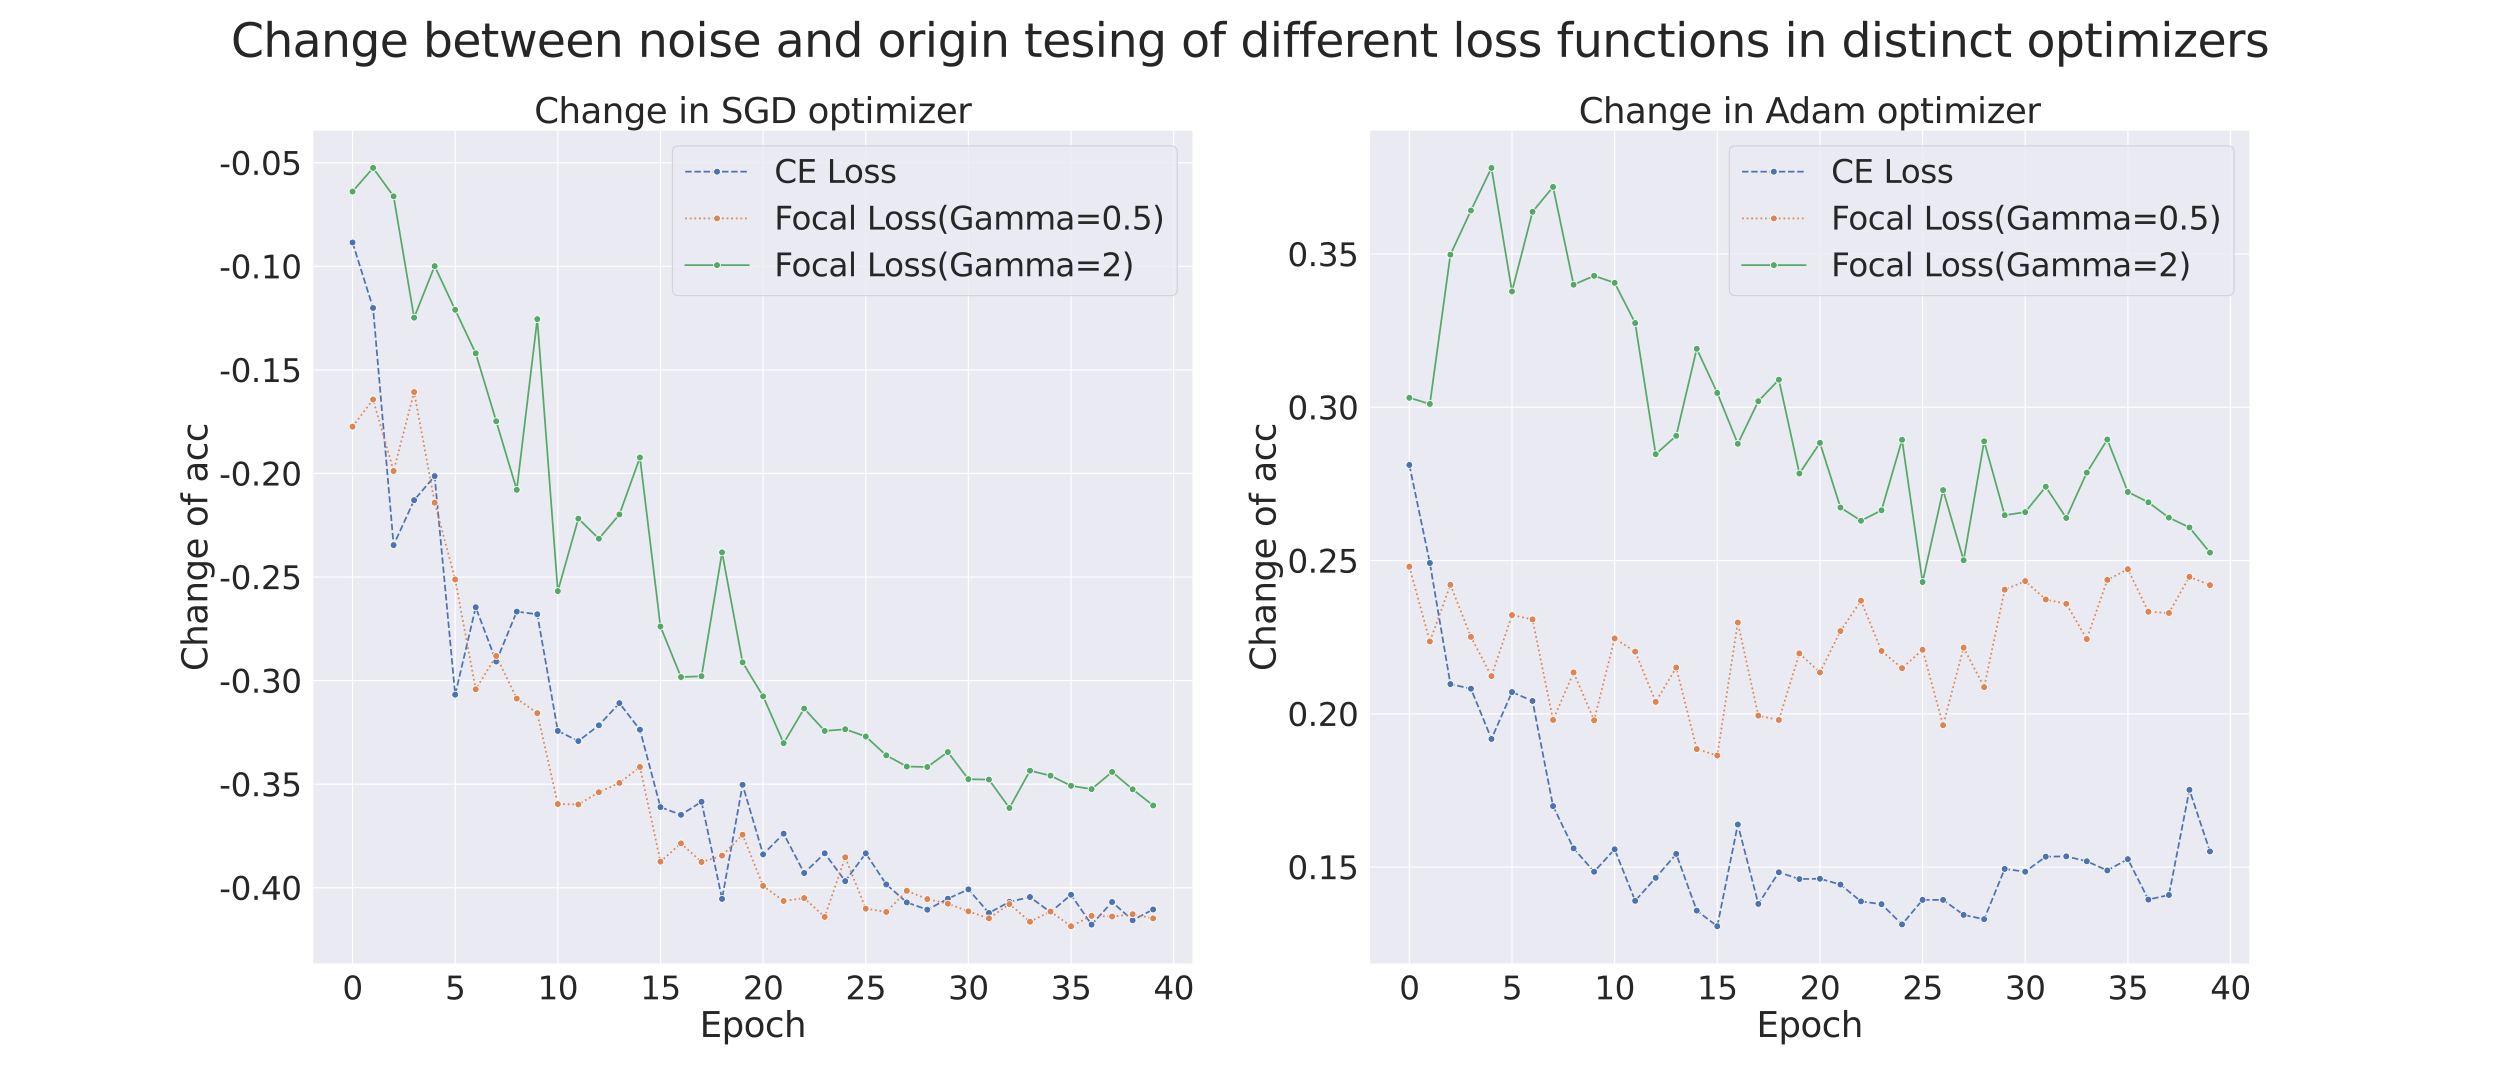<?xml version="1.0" encoding="utf-8" standalone="no"?>
<!DOCTYPE svg PUBLIC "-//W3C//DTD SVG 1.1//EN"
  "http://www.w3.org/Graphics/SVG/1.1/DTD/svg11.dtd">
<svg xmlns:xlink="http://www.w3.org/1999/xlink" width="2160pt" height="936pt" viewBox="0 0 2160 936" xmlns="http://www.w3.org/2000/svg" version="1.1">
 <defs>
  <style type="text/css">*{stroke-linejoin: round; stroke-linecap: butt}</style>
 </defs>
 <g id="figure_1">
  <g id="patch_1">
   <path d="M 0 936 
L 2160 936 
L 2160 0 
L 0 0 
z
" style="fill: #ffffff"/>
  </g>
  <g id="axes_1">
   <g id="patch_2">
    <path d="M 270 833.04 
L 1030.909 833.04 
L 1030.909 112.32 
L 270 112.32 
z
" style="fill: #eaeaf2"/>
   </g>
   <g id="matplotlib.axis_1">
    <g id="xtick_1">
     <g id="line2d_1">
      <path d="M 304.587 833.04 
L 304.587 112.32 
" clip-path="url(#p61fcad5bc1)" style="fill: none; stroke: #ffffff; stroke-linecap: round"/>
     </g>
     <g id="text_1">
      <!-- 0 -->
      <g style="fill: #262626" transform="translate(295.838 863.436) scale(0.275 -0.275)">
       <defs>
        <path id="DejaVuSans-30" d="M 2034 4250 
Q 1547 4250 1301 3770 
Q 1056 3291 1056 2328 
Q 1056 1369 1301 889 
Q 1547 409 2034 409 
Q 2525 409 2770 889 
Q 3016 1369 3016 2328 
Q 3016 3291 2770 3770 
Q 2525 4250 2034 4250 
z
M 2034 4750 
Q 2819 4750 3233 4129 
Q 3647 3509 3647 2328 
Q 3647 1150 3233 529 
Q 2819 -91 2034 -91 
Q 1250 -91 836 529 
Q 422 1150 422 2328 
Q 422 3509 836 4129 
Q 1250 4750 2034 4750 
z
" transform="scale(0.016)"/>
       </defs>
       <use xlink:href="#DejaVuSans-30"/>
      </g>
     </g>
    </g>
    <g id="xtick_2">
     <g id="line2d_2">
      <path d="M 393.271 833.04 
L 393.271 112.32 
" clip-path="url(#p61fcad5bc1)" style="fill: none; stroke: #ffffff; stroke-linecap: round"/>
     </g>
     <g id="text_2">
      <!-- 5 -->
      <g style="fill: #262626" transform="translate(384.522 863.436) scale(0.275 -0.275)">
       <defs>
        <path id="DejaVuSans-35" d="M 691 4666 
L 3169 4666 
L 3169 4134 
L 1269 4134 
L 1269 2991 
Q 1406 3038 1543 3061 
Q 1681 3084 1819 3084 
Q 2600 3084 3056 2656 
Q 3513 2228 3513 1497 
Q 3513 744 3044 326 
Q 2575 -91 1722 -91 
Q 1428 -91 1123 -41 
Q 819 9 494 109 
L 494 744 
Q 775 591 1075 516 
Q 1375 441 1709 441 
Q 2250 441 2565 725 
Q 2881 1009 2881 1497 
Q 2881 1984 2565 2268 
Q 2250 2553 1709 2553 
Q 1456 2553 1204 2497 
Q 953 2441 691 2322 
L 691 4666 
z
" transform="scale(0.016)"/>
       </defs>
       <use xlink:href="#DejaVuSans-35"/>
      </g>
     </g>
    </g>
    <g id="xtick_3">
     <g id="line2d_3">
      <path d="M 481.955 833.04 
L 481.955 112.32 
" clip-path="url(#p61fcad5bc1)" style="fill: none; stroke: #ffffff; stroke-linecap: round"/>
     </g>
     <g id="text_3">
      <!-- 10 -->
      <g style="fill: #262626" transform="translate(464.458 863.436) scale(0.275 -0.275)">
       <defs>
        <path id="DejaVuSans-31" d="M 794 531 
L 1825 531 
L 1825 4091 
L 703 3866 
L 703 4441 
L 1819 4666 
L 2450 4666 
L 2450 531 
L 3481 531 
L 3481 0 
L 794 0 
L 794 531 
z
" transform="scale(0.016)"/>
       </defs>
       <use xlink:href="#DejaVuSans-31"/>
       <use xlink:href="#DejaVuSans-30" x="63.623"/>
      </g>
     </g>
    </g>
    <g id="xtick_4">
     <g id="line2d_4">
      <path d="M 570.639 833.04 
L 570.639 112.32 
" clip-path="url(#p61fcad5bc1)" style="fill: none; stroke: #ffffff; stroke-linecap: round"/>
     </g>
     <g id="text_4">
      <!-- 15 -->
      <g style="fill: #262626" transform="translate(553.142 863.436) scale(0.275 -0.275)">
       <use xlink:href="#DejaVuSans-31"/>
       <use xlink:href="#DejaVuSans-35" x="63.623"/>
      </g>
     </g>
    </g>
    <g id="xtick_5">
     <g id="line2d_5">
      <path d="M 659.323 833.04 
L 659.323 112.32 
" clip-path="url(#p61fcad5bc1)" style="fill: none; stroke: #ffffff; stroke-linecap: round"/>
     </g>
     <g id="text_5">
      <!-- 20 -->
      <g style="fill: #262626" transform="translate(641.826 863.436) scale(0.275 -0.275)">
       <defs>
        <path id="DejaVuSans-32" d="M 1228 531 
L 3431 531 
L 3431 0 
L 469 0 
L 469 531 
Q 828 903 1448 1529 
Q 2069 2156 2228 2338 
Q 2531 2678 2651 2914 
Q 2772 3150 2772 3378 
Q 2772 3750 2511 3984 
Q 2250 4219 1831 4219 
Q 1534 4219 1204 4116 
Q 875 4013 500 3803 
L 500 4441 
Q 881 4594 1212 4672 
Q 1544 4750 1819 4750 
Q 2544 4750 2975 4387 
Q 3406 4025 3406 3419 
Q 3406 3131 3298 2873 
Q 3191 2616 2906 2266 
Q 2828 2175 2409 1742 
Q 1991 1309 1228 531 
z
" transform="scale(0.016)"/>
       </defs>
       <use xlink:href="#DejaVuSans-32"/>
       <use xlink:href="#DejaVuSans-30" x="63.623"/>
      </g>
     </g>
    </g>
    <g id="xtick_6">
     <g id="line2d_6">
      <path d="M 748.007 833.04 
L 748.007 112.32 
" clip-path="url(#p61fcad5bc1)" style="fill: none; stroke: #ffffff; stroke-linecap: round"/>
     </g>
     <g id="text_6">
      <!-- 25 -->
      <g style="fill: #262626" transform="translate(730.51 863.436) scale(0.275 -0.275)">
       <use xlink:href="#DejaVuSans-32"/>
       <use xlink:href="#DejaVuSans-35" x="63.623"/>
      </g>
     </g>
    </g>
    <g id="xtick_7">
     <g id="line2d_7">
      <path d="M 836.691 833.04 
L 836.691 112.32 
" clip-path="url(#p61fcad5bc1)" style="fill: none; stroke: #ffffff; stroke-linecap: round"/>
     </g>
     <g id="text_7">
      <!-- 30 -->
      <g style="fill: #262626" transform="translate(819.194 863.436) scale(0.275 -0.275)">
       <defs>
        <path id="DejaVuSans-33" d="M 2597 2516 
Q 3050 2419 3304 2112 
Q 3559 1806 3559 1356 
Q 3559 666 3084 287 
Q 2609 -91 1734 -91 
Q 1441 -91 1130 -33 
Q 819 25 488 141 
L 488 750 
Q 750 597 1062 519 
Q 1375 441 1716 441 
Q 2309 441 2620 675 
Q 2931 909 2931 1356 
Q 2931 1769 2642 2001 
Q 2353 2234 1838 2234 
L 1294 2234 
L 1294 2753 
L 1863 2753 
Q 2328 2753 2575 2939 
Q 2822 3125 2822 3475 
Q 2822 3834 2567 4026 
Q 2313 4219 1838 4219 
Q 1578 4219 1281 4162 
Q 984 4106 628 3988 
L 628 4550 
Q 988 4650 1302 4700 
Q 1616 4750 1894 4750 
Q 2613 4750 3031 4423 
Q 3450 4097 3450 3541 
Q 3450 3153 3228 2886 
Q 3006 2619 2597 2516 
z
" transform="scale(0.016)"/>
       </defs>
       <use xlink:href="#DejaVuSans-33"/>
       <use xlink:href="#DejaVuSans-30" x="63.623"/>
      </g>
     </g>
    </g>
    <g id="xtick_8">
     <g id="line2d_8">
      <path d="M 925.375 833.04 
L 925.375 112.32 
" clip-path="url(#p61fcad5bc1)" style="fill: none; stroke: #ffffff; stroke-linecap: round"/>
     </g>
     <g id="text_8">
      <!-- 35 -->
      <g style="fill: #262626" transform="translate(907.878 863.436) scale(0.275 -0.275)">
       <use xlink:href="#DejaVuSans-33"/>
       <use xlink:href="#DejaVuSans-35" x="63.623"/>
      </g>
     </g>
    </g>
    <g id="xtick_9">
     <g id="line2d_9">
      <path d="M 1014.059 833.04 
L 1014.059 112.32 
" clip-path="url(#p61fcad5bc1)" style="fill: none; stroke: #ffffff; stroke-linecap: round"/>
     </g>
     <g id="text_9">
      <!-- 40 -->
      <g style="fill: #262626" transform="translate(996.562 863.436) scale(0.275 -0.275)">
       <defs>
        <path id="DejaVuSans-34" d="M 2419 4116 
L 825 1625 
L 2419 1625 
L 2419 4116 
z
M 2253 4666 
L 3047 4666 
L 3047 1625 
L 3713 1625 
L 3713 1100 
L 3047 1100 
L 3047 0 
L 2419 0 
L 2419 1100 
L 313 1100 
L 313 1709 
L 2253 4666 
z
" transform="scale(0.016)"/>
       </defs>
       <use xlink:href="#DejaVuSans-34"/>
       <use xlink:href="#DejaVuSans-30" x="63.623"/>
      </g>
     </g>
    </g>
    <g id="text_10">
     <!-- Epoch -->
     <g style="fill: #262626" transform="translate(604.522 895.95) scale(0.3 -0.3)">
      <defs>
       <path id="DejaVuSans-45" d="M 628 4666 
L 3578 4666 
L 3578 4134 
L 1259 4134 
L 1259 2753 
L 3481 2753 
L 3481 2222 
L 1259 2222 
L 1259 531 
L 3634 531 
L 3634 0 
L 628 0 
L 628 4666 
z
" transform="scale(0.016)"/>
       <path id="DejaVuSans-70" d="M 1159 525 
L 1159 -1331 
L 581 -1331 
L 581 3500 
L 1159 3500 
L 1159 2969 
Q 1341 3281 1617 3432 
Q 1894 3584 2278 3584 
Q 2916 3584 3314 3078 
Q 3713 2572 3713 1747 
Q 3713 922 3314 415 
Q 2916 -91 2278 -91 
Q 1894 -91 1617 61 
Q 1341 213 1159 525 
z
M 3116 1747 
Q 3116 2381 2855 2742 
Q 2594 3103 2138 3103 
Q 1681 3103 1420 2742 
Q 1159 2381 1159 1747 
Q 1159 1113 1420 752 
Q 1681 391 2138 391 
Q 2594 391 2855 752 
Q 3116 1113 3116 1747 
z
" transform="scale(0.016)"/>
       <path id="DejaVuSans-6f" d="M 1959 3097 
Q 1497 3097 1228 2736 
Q 959 2375 959 1747 
Q 959 1119 1226 758 
Q 1494 397 1959 397 
Q 2419 397 2687 759 
Q 2956 1122 2956 1747 
Q 2956 2369 2687 2733 
Q 2419 3097 1959 3097 
z
M 1959 3584 
Q 2709 3584 3137 3096 
Q 3566 2609 3566 1747 
Q 3566 888 3137 398 
Q 2709 -91 1959 -91 
Q 1206 -91 779 398 
Q 353 888 353 1747 
Q 353 2609 779 3096 
Q 1206 3584 1959 3584 
z
" transform="scale(0.016)"/>
       <path id="DejaVuSans-63" d="M 3122 3366 
L 3122 2828 
Q 2878 2963 2633 3030 
Q 2388 3097 2138 3097 
Q 1578 3097 1268 2742 
Q 959 2388 959 1747 
Q 959 1106 1268 751 
Q 1578 397 2138 397 
Q 2388 397 2633 464 
Q 2878 531 3122 666 
L 3122 134 
Q 2881 22 2623 -34 
Q 2366 -91 2075 -91 
Q 1284 -91 818 406 
Q 353 903 353 1747 
Q 353 2603 823 3093 
Q 1294 3584 2113 3584 
Q 2378 3584 2631 3529 
Q 2884 3475 3122 3366 
z
" transform="scale(0.016)"/>
       <path id="DejaVuSans-68" d="M 3513 2113 
L 3513 0 
L 2938 0 
L 2938 2094 
Q 2938 2591 2744 2837 
Q 2550 3084 2163 3084 
Q 1697 3084 1428 2787 
Q 1159 2491 1159 1978 
L 1159 0 
L 581 0 
L 581 4863 
L 1159 4863 
L 1159 2956 
Q 1366 3272 1645 3428 
Q 1925 3584 2291 3584 
Q 2894 3584 3203 3211 
Q 3513 2838 3513 2113 
z
" transform="scale(0.016)"/>
      </defs>
      <use xlink:href="#DejaVuSans-45"/>
      <use xlink:href="#DejaVuSans-70" x="63.184"/>
      <use xlink:href="#DejaVuSans-6f" x="126.66"/>
      <use xlink:href="#DejaVuSans-63" x="187.842"/>
      <use xlink:href="#DejaVuSans-68" x="242.822"/>
     </g>
    </g>
   </g>
   <g id="matplotlib.axis_2">
    <g id="ytick_1">
     <g id="line2d_10">
      <path d="M 270 766.992 
L 1030.909 766.992 
" clip-path="url(#p61fcad5bc1)" style="fill: none; stroke: #ffffff; stroke-linecap: round"/>
     </g>
     <g id="text_11">
      <!-- -0.40 -->
      <g style="fill: #262626" transform="translate(189.348 777.44) scale(0.275 -0.275)">
       <defs>
        <path id="DejaVuSans-2d" d="M 313 2009 
L 1997 2009 
L 1997 1497 
L 313 1497 
L 313 2009 
z
" transform="scale(0.016)"/>
        <path id="DejaVuSans-2e" d="M 684 794 
L 1344 794 
L 1344 0 
L 684 0 
L 684 794 
z
" transform="scale(0.016)"/>
       </defs>
       <use xlink:href="#DejaVuSans-2d"/>
       <use xlink:href="#DejaVuSans-30" x="36.084"/>
       <use xlink:href="#DejaVuSans-2e" x="99.707"/>
       <use xlink:href="#DejaVuSans-34" x="131.494"/>
       <use xlink:href="#DejaVuSans-30" x="195.117"/>
      </g>
     </g>
    </g>
    <g id="ytick_2">
     <g id="line2d_11">
      <path d="M 270 677.508 
L 1030.909 677.508 
" clip-path="url(#p61fcad5bc1)" style="fill: none; stroke: #ffffff; stroke-linecap: round"/>
     </g>
     <g id="text_12">
      <!-- -0.35 -->
      <g style="fill: #262626" transform="translate(189.348 687.956) scale(0.275 -0.275)">
       <use xlink:href="#DejaVuSans-2d"/>
       <use xlink:href="#DejaVuSans-30" x="36.084"/>
       <use xlink:href="#DejaVuSans-2e" x="99.707"/>
       <use xlink:href="#DejaVuSans-33" x="131.494"/>
       <use xlink:href="#DejaVuSans-35" x="195.117"/>
      </g>
     </g>
    </g>
    <g id="ytick_3">
     <g id="line2d_12">
      <path d="M 270 588.025 
L 1030.909 588.025 
" clip-path="url(#p61fcad5bc1)" style="fill: none; stroke: #ffffff; stroke-linecap: round"/>
     </g>
     <g id="text_13">
      <!-- -0.30 -->
      <g style="fill: #262626" transform="translate(189.348 598.472) scale(0.275 -0.275)">
       <use xlink:href="#DejaVuSans-2d"/>
       <use xlink:href="#DejaVuSans-30" x="36.084"/>
       <use xlink:href="#DejaVuSans-2e" x="99.707"/>
       <use xlink:href="#DejaVuSans-33" x="131.494"/>
       <use xlink:href="#DejaVuSans-30" x="195.117"/>
      </g>
     </g>
    </g>
    <g id="ytick_4">
     <g id="line2d_13">
      <path d="M 270 498.541 
L 1030.909 498.541 
" clip-path="url(#p61fcad5bc1)" style="fill: none; stroke: #ffffff; stroke-linecap: round"/>
     </g>
     <g id="text_14">
      <!-- -0.25 -->
      <g style="fill: #262626" transform="translate(189.348 508.989) scale(0.275 -0.275)">
       <use xlink:href="#DejaVuSans-2d"/>
       <use xlink:href="#DejaVuSans-30" x="36.084"/>
       <use xlink:href="#DejaVuSans-2e" x="99.707"/>
       <use xlink:href="#DejaVuSans-32" x="131.494"/>
       <use xlink:href="#DejaVuSans-35" x="195.117"/>
      </g>
     </g>
    </g>
    <g id="ytick_5">
     <g id="line2d_14">
      <path d="M 270 409.057 
L 1030.909 409.057 
" clip-path="url(#p61fcad5bc1)" style="fill: none; stroke: #ffffff; stroke-linecap: round"/>
     </g>
     <g id="text_15">
      <!-- -0.20 -->
      <g style="fill: #262626" transform="translate(189.348 419.505) scale(0.275 -0.275)">
       <use xlink:href="#DejaVuSans-2d"/>
       <use xlink:href="#DejaVuSans-30" x="36.084"/>
       <use xlink:href="#DejaVuSans-2e" x="99.707"/>
       <use xlink:href="#DejaVuSans-32" x="131.494"/>
       <use xlink:href="#DejaVuSans-30" x="195.117"/>
      </g>
     </g>
    </g>
    <g id="ytick_6">
     <g id="line2d_15">
      <path d="M 270 319.573 
L 1030.909 319.573 
" clip-path="url(#p61fcad5bc1)" style="fill: none; stroke: #ffffff; stroke-linecap: round"/>
     </g>
     <g id="text_16">
      <!-- -0.15 -->
      <g style="fill: #262626" transform="translate(189.348 330.021) scale(0.275 -0.275)">
       <use xlink:href="#DejaVuSans-2d"/>
       <use xlink:href="#DejaVuSans-30" x="36.084"/>
       <use xlink:href="#DejaVuSans-2e" x="99.707"/>
       <use xlink:href="#DejaVuSans-31" x="131.494"/>
       <use xlink:href="#DejaVuSans-35" x="195.117"/>
      </g>
     </g>
    </g>
    <g id="ytick_7">
     <g id="line2d_16">
      <path d="M 270 230.09 
L 1030.909 230.09 
" clip-path="url(#p61fcad5bc1)" style="fill: none; stroke: #ffffff; stroke-linecap: round"/>
     </g>
     <g id="text_17">
      <!-- -0.10 -->
      <g style="fill: #262626" transform="translate(189.348 240.537) scale(0.275 -0.275)">
       <use xlink:href="#DejaVuSans-2d"/>
       <use xlink:href="#DejaVuSans-30" x="36.084"/>
       <use xlink:href="#DejaVuSans-2e" x="99.707"/>
       <use xlink:href="#DejaVuSans-31" x="131.494"/>
       <use xlink:href="#DejaVuSans-30" x="195.117"/>
      </g>
     </g>
    </g>
    <g id="ytick_8">
     <g id="line2d_17">
      <path d="M 270 140.606 
L 1030.909 140.606 
" clip-path="url(#p61fcad5bc1)" style="fill: none; stroke: #ffffff; stroke-linecap: round"/>
     </g>
     <g id="text_18">
      <!-- -0.05 -->
      <g style="fill: #262626" transform="translate(189.348 151.054) scale(0.275 -0.275)">
       <use xlink:href="#DejaVuSans-2d"/>
       <use xlink:href="#DejaVuSans-30" x="36.084"/>
       <use xlink:href="#DejaVuSans-2e" x="99.707"/>
       <use xlink:href="#DejaVuSans-30" x="131.494"/>
       <use xlink:href="#DejaVuSans-35" x="195.117"/>
      </g>
     </g>
    </g>
    <g id="text_19">
     <!-- Change of acc -->
     <g style="fill: #262626" transform="translate(179.109 579.792) rotate(-90) scale(0.3 -0.3)">
      <defs>
       <path id="DejaVuSans-43" d="M 4122 4306 
L 4122 3641 
Q 3803 3938 3442 4084 
Q 3081 4231 2675 4231 
Q 1875 4231 1450 3742 
Q 1025 3253 1025 2328 
Q 1025 1406 1450 917 
Q 1875 428 2675 428 
Q 3081 428 3442 575 
Q 3803 722 4122 1019 
L 4122 359 
Q 3791 134 3420 21 
Q 3050 -91 2638 -91 
Q 1578 -91 968 557 
Q 359 1206 359 2328 
Q 359 3453 968 4101 
Q 1578 4750 2638 4750 
Q 3056 4750 3426 4639 
Q 3797 4528 4122 4306 
z
" transform="scale(0.016)"/>
       <path id="DejaVuSans-61" d="M 2194 1759 
Q 1497 1759 1228 1600 
Q 959 1441 959 1056 
Q 959 750 1161 570 
Q 1363 391 1709 391 
Q 2188 391 2477 730 
Q 2766 1069 2766 1631 
L 2766 1759 
L 2194 1759 
z
M 3341 1997 
L 3341 0 
L 2766 0 
L 2766 531 
Q 2569 213 2275 61 
Q 1981 -91 1556 -91 
Q 1019 -91 701 211 
Q 384 513 384 1019 
Q 384 1609 779 1909 
Q 1175 2209 1959 2209 
L 2766 2209 
L 2766 2266 
Q 2766 2663 2505 2880 
Q 2244 3097 1772 3097 
Q 1472 3097 1187 3025 
Q 903 2953 641 2809 
L 641 3341 
Q 956 3463 1253 3523 
Q 1550 3584 1831 3584 
Q 2591 3584 2966 3190 
Q 3341 2797 3341 1997 
z
" transform="scale(0.016)"/>
       <path id="DejaVuSans-6e" d="M 3513 2113 
L 3513 0 
L 2938 0 
L 2938 2094 
Q 2938 2591 2744 2837 
Q 2550 3084 2163 3084 
Q 1697 3084 1428 2787 
Q 1159 2491 1159 1978 
L 1159 0 
L 581 0 
L 581 3500 
L 1159 3500 
L 1159 2956 
Q 1366 3272 1645 3428 
Q 1925 3584 2291 3584 
Q 2894 3584 3203 3211 
Q 3513 2838 3513 2113 
z
" transform="scale(0.016)"/>
       <path id="DejaVuSans-67" d="M 2906 1791 
Q 2906 2416 2648 2759 
Q 2391 3103 1925 3103 
Q 1463 3103 1205 2759 
Q 947 2416 947 1791 
Q 947 1169 1205 825 
Q 1463 481 1925 481 
Q 2391 481 2648 825 
Q 2906 1169 2906 1791 
z
M 3481 434 
Q 3481 -459 3084 -895 
Q 2688 -1331 1869 -1331 
Q 1566 -1331 1297 -1286 
Q 1028 -1241 775 -1147 
L 775 -588 
Q 1028 -725 1275 -790 
Q 1522 -856 1778 -856 
Q 2344 -856 2625 -561 
Q 2906 -266 2906 331 
L 2906 616 
Q 2728 306 2450 153 
Q 2172 0 1784 0 
Q 1141 0 747 490 
Q 353 981 353 1791 
Q 353 2603 747 3093 
Q 1141 3584 1784 3584 
Q 2172 3584 2450 3431 
Q 2728 3278 2906 2969 
L 2906 3500 
L 3481 3500 
L 3481 434 
z
" transform="scale(0.016)"/>
       <path id="DejaVuSans-65" d="M 3597 1894 
L 3597 1613 
L 953 1613 
Q 991 1019 1311 708 
Q 1631 397 2203 397 
Q 2534 397 2845 478 
Q 3156 559 3463 722 
L 3463 178 
Q 3153 47 2828 -22 
Q 2503 -91 2169 -91 
Q 1331 -91 842 396 
Q 353 884 353 1716 
Q 353 2575 817 3079 
Q 1281 3584 2069 3584 
Q 2775 3584 3186 3129 
Q 3597 2675 3597 1894 
z
M 3022 2063 
Q 3016 2534 2758 2815 
Q 2500 3097 2075 3097 
Q 1594 3097 1305 2825 
Q 1016 2553 972 2059 
L 3022 2063 
z
" transform="scale(0.016)"/>
       <path id="DejaVuSans-20" transform="scale(0.016)"/>
       <path id="DejaVuSans-66" d="M 2375 4863 
L 2375 4384 
L 1825 4384 
Q 1516 4384 1395 4259 
Q 1275 4134 1275 3809 
L 1275 3500 
L 2222 3500 
L 2222 3053 
L 1275 3053 
L 1275 0 
L 697 0 
L 697 3053 
L 147 3053 
L 147 3500 
L 697 3500 
L 697 3744 
Q 697 4328 969 4595 
Q 1241 4863 1831 4863 
L 2375 4863 
z
" transform="scale(0.016)"/>
      </defs>
      <use xlink:href="#DejaVuSans-43"/>
      <use xlink:href="#DejaVuSans-68" x="69.824"/>
      <use xlink:href="#DejaVuSans-61" x="133.203"/>
      <use xlink:href="#DejaVuSans-6e" x="194.482"/>
      <use xlink:href="#DejaVuSans-67" x="257.861"/>
      <use xlink:href="#DejaVuSans-65" x="321.338"/>
      <use xlink:href="#DejaVuSans-20" x="382.861"/>
      <use xlink:href="#DejaVuSans-6f" x="414.648"/>
      <use xlink:href="#DejaVuSans-66" x="475.83"/>
      <use xlink:href="#DejaVuSans-20" x="511.035"/>
      <use xlink:href="#DejaVuSans-61" x="542.822"/>
      <use xlink:href="#DejaVuSans-63" x="604.102"/>
      <use xlink:href="#DejaVuSans-63" x="659.082"/>
     </g>
    </g>
   </g>
   <g id="PolyCollection_1"/>
   <g id="PolyCollection_2"/>
   <g id="PolyCollection_3"/>
   <g id="line2d_18">
    <path d="M 304.587 209.508 
L 322.324 266.062 
L 340.06 470.98 
L 357.797 432.144 
L 375.534 411.384 
L 393.271 600.194 
L 411.008 524.67 
L 428.744 571.56 
L 446.481 528.428 
L 464.218 530.755 
L 481.955 631.514 
L 499.692 640.283 
L 517.428 626.682 
L 535.165 607.532 
L 552.902 630.44 
L 570.639 697.374 
L 588.376 703.995 
L 606.113 692.721 
L 623.849 776.656 
L 641.586 678.045 
L 659.323 738.178 
L 677.06 720.282 
L 694.797 754.285 
L 712.533 737.283 
L 730.27 761.265 
L 748.007 737.283 
L 765.744 764.129 
L 783.481 779.699 
L 801.217 785.963 
L 818.954 776.477 
L 836.691 768.424 
L 854.428 788.826 
L 872.165 779.162 
L 889.901 775.046 
L 907.638 788.11 
L 925.375 773.077 
L 943.112 798.848 
L 960.849 779.341 
L 978.586 795.09 
L 996.322 785.784 
" clip-path="url(#p61fcad5bc1)" style="fill: none; stroke-dasharray: 5.55,2.4; stroke-dashoffset: 0; stroke: #4c72b0; stroke-width: 1.5"/>
    <defs>
     <path id="m85143eed20" d="M 0 3 
C 0.796 3 1.559 2.684 2.121 2.121 
C 2.684 1.559 3 0.796 3 0 
C 3 -0.796 2.684 -1.559 2.121 -2.121 
C 1.559 -2.684 0.796 -3 0 -3 
C -0.796 -3 -1.559 -2.684 -2.121 -2.121 
C -2.684 -1.559 -3 -0.796 -3 0 
C -3 0.796 -2.684 1.559 -2.121 2.121 
C -1.559 2.684 -0.796 3 0 3 
z
" style="stroke: #ffffff; stroke-width: 0.75"/>
    </defs>
    <g clip-path="url(#p61fcad5bc1)">
     <use xlink:href="#m85143eed20" x="304.587" y="209.508" style="fill: #4c72b0; stroke: #ffffff; stroke-width: 0.75"/>
     <use xlink:href="#m85143eed20" x="322.324" y="266.062" style="fill: #4c72b0; stroke: #ffffff; stroke-width: 0.75"/>
     <use xlink:href="#m85143eed20" x="340.06" y="470.98" style="fill: #4c72b0; stroke: #ffffff; stroke-width: 0.75"/>
     <use xlink:href="#m85143eed20" x="357.797" y="432.144" style="fill: #4c72b0; stroke: #ffffff; stroke-width: 0.75"/>
     <use xlink:href="#m85143eed20" x="375.534" y="411.384" style="fill: #4c72b0; stroke: #ffffff; stroke-width: 0.75"/>
     <use xlink:href="#m85143eed20" x="393.271" y="600.194" style="fill: #4c72b0; stroke: #ffffff; stroke-width: 0.75"/>
     <use xlink:href="#m85143eed20" x="411.008" y="524.67" style="fill: #4c72b0; stroke: #ffffff; stroke-width: 0.75"/>
     <use xlink:href="#m85143eed20" x="428.744" y="571.56" style="fill: #4c72b0; stroke: #ffffff; stroke-width: 0.75"/>
     <use xlink:href="#m85143eed20" x="446.481" y="528.428" style="fill: #4c72b0; stroke: #ffffff; stroke-width: 0.75"/>
     <use xlink:href="#m85143eed20" x="464.218" y="530.755" style="fill: #4c72b0; stroke: #ffffff; stroke-width: 0.75"/>
     <use xlink:href="#m85143eed20" x="481.955" y="631.514" style="fill: #4c72b0; stroke: #ffffff; stroke-width: 0.75"/>
     <use xlink:href="#m85143eed20" x="499.692" y="640.283" style="fill: #4c72b0; stroke: #ffffff; stroke-width: 0.75"/>
     <use xlink:href="#m85143eed20" x="517.428" y="626.682" style="fill: #4c72b0; stroke: #ffffff; stroke-width: 0.75"/>
     <use xlink:href="#m85143eed20" x="535.165" y="607.532" style="fill: #4c72b0; stroke: #ffffff; stroke-width: 0.75"/>
     <use xlink:href="#m85143eed20" x="552.902" y="630.44" style="fill: #4c72b0; stroke: #ffffff; stroke-width: 0.75"/>
     <use xlink:href="#m85143eed20" x="570.639" y="697.374" style="fill: #4c72b0; stroke: #ffffff; stroke-width: 0.75"/>
     <use xlink:href="#m85143eed20" x="588.376" y="703.995" style="fill: #4c72b0; stroke: #ffffff; stroke-width: 0.75"/>
     <use xlink:href="#m85143eed20" x="606.113" y="692.721" style="fill: #4c72b0; stroke: #ffffff; stroke-width: 0.75"/>
     <use xlink:href="#m85143eed20" x="623.849" y="776.656" style="fill: #4c72b0; stroke: #ffffff; stroke-width: 0.75"/>
     <use xlink:href="#m85143eed20" x="641.586" y="678.045" style="fill: #4c72b0; stroke: #ffffff; stroke-width: 0.75"/>
     <use xlink:href="#m85143eed20" x="659.323" y="738.178" style="fill: #4c72b0; stroke: #ffffff; stroke-width: 0.75"/>
     <use xlink:href="#m85143eed20" x="677.06" y="720.282" style="fill: #4c72b0; stroke: #ffffff; stroke-width: 0.75"/>
     <use xlink:href="#m85143eed20" x="694.797" y="754.285" style="fill: #4c72b0; stroke: #ffffff; stroke-width: 0.75"/>
     <use xlink:href="#m85143eed20" x="712.533" y="737.283" style="fill: #4c72b0; stroke: #ffffff; stroke-width: 0.75"/>
     <use xlink:href="#m85143eed20" x="730.27" y="761.265" style="fill: #4c72b0; stroke: #ffffff; stroke-width: 0.75"/>
     <use xlink:href="#m85143eed20" x="748.007" y="737.283" style="fill: #4c72b0; stroke: #ffffff; stroke-width: 0.75"/>
     <use xlink:href="#m85143eed20" x="765.744" y="764.129" style="fill: #4c72b0; stroke: #ffffff; stroke-width: 0.75"/>
     <use xlink:href="#m85143eed20" x="783.481" y="779.699" style="fill: #4c72b0; stroke: #ffffff; stroke-width: 0.75"/>
     <use xlink:href="#m85143eed20" x="801.217" y="785.963" style="fill: #4c72b0; stroke: #ffffff; stroke-width: 0.75"/>
     <use xlink:href="#m85143eed20" x="818.954" y="776.477" style="fill: #4c72b0; stroke: #ffffff; stroke-width: 0.75"/>
     <use xlink:href="#m85143eed20" x="836.691" y="768.424" style="fill: #4c72b0; stroke: #ffffff; stroke-width: 0.75"/>
     <use xlink:href="#m85143eed20" x="854.428" y="788.826" style="fill: #4c72b0; stroke: #ffffff; stroke-width: 0.75"/>
     <use xlink:href="#m85143eed20" x="872.165" y="779.162" style="fill: #4c72b0; stroke: #ffffff; stroke-width: 0.75"/>
     <use xlink:href="#m85143eed20" x="889.901" y="775.046" style="fill: #4c72b0; stroke: #ffffff; stroke-width: 0.75"/>
     <use xlink:href="#m85143eed20" x="907.638" y="788.11" style="fill: #4c72b0; stroke: #ffffff; stroke-width: 0.75"/>
     <use xlink:href="#m85143eed20" x="925.375" y="773.077" style="fill: #4c72b0; stroke: #ffffff; stroke-width: 0.75"/>
     <use xlink:href="#m85143eed20" x="943.112" y="798.848" style="fill: #4c72b0; stroke: #ffffff; stroke-width: 0.75"/>
     <use xlink:href="#m85143eed20" x="960.849" y="779.341" style="fill: #4c72b0; stroke: #ffffff; stroke-width: 0.75"/>
     <use xlink:href="#m85143eed20" x="978.586" y="795.09" style="fill: #4c72b0; stroke: #ffffff; stroke-width: 0.75"/>
     <use xlink:href="#m85143eed20" x="996.322" y="785.784" style="fill: #4c72b0; stroke: #ffffff; stroke-width: 0.75"/>
    </g>
   </g>
   <g id="line2d_19">
    <path d="M 304.587 368.61 
L 322.324 345.166 
L 340.06 406.909 
L 357.797 338.723 
L 375.534 434.291 
L 393.271 500.688 
L 411.008 595.541 
L 428.744 566.727 
L 446.481 603.595 
L 464.218 616.122 
L 481.955 694.689 
L 499.692 695.047 
L 517.428 684.488 
L 535.165 676.434 
L 552.902 662.654 
L 570.639 744.442 
L 588.376 728.693 
L 606.113 744.8 
L 623.849 739.252 
L 641.586 721.176 
L 659.323 765.381 
L 677.06 778.446 
L 694.797 775.94 
L 712.533 792.226 
L 730.27 740.684 
L 748.007 785.068 
L 765.744 787.931 
L 783.481 769.677 
L 801.217 776.835 
L 818.954 780.773 
L 836.691 787.394 
L 854.428 793.479 
L 872.165 781.13 
L 889.901 796.343 
L 907.638 787.573 
L 925.375 800.28 
L 943.112 791.332 
L 960.849 791.869 
L 978.586 789.9 
L 996.322 793.479 
" clip-path="url(#p61fcad5bc1)" style="fill: none; stroke-dasharray: 1.5,2.475; stroke-dashoffset: 0; stroke: #dd8452; stroke-width: 1.5"/>
    <defs>
     <path id="m9f676a0060" d="M 0 3 
C 0.796 3 1.559 2.684 2.121 2.121 
C 2.684 1.559 3 0.796 3 0 
C 3 -0.796 2.684 -1.559 2.121 -2.121 
C 1.559 -2.684 0.796 -3 0 -3 
C -0.796 -3 -1.559 -2.684 -2.121 -2.121 
C -2.684 -1.559 -3 -0.796 -3 0 
C -3 0.796 -2.684 1.559 -2.121 2.121 
C -1.559 2.684 -0.796 3 0 3 
z
" style="stroke: #ffffff; stroke-width: 0.75"/>
    </defs>
    <g clip-path="url(#p61fcad5bc1)">
     <use xlink:href="#m9f676a0060" x="304.587" y="368.61" style="fill: #dd8452; stroke: #ffffff; stroke-width: 0.75"/>
     <use xlink:href="#m9f676a0060" x="322.324" y="345.166" style="fill: #dd8452; stroke: #ffffff; stroke-width: 0.75"/>
     <use xlink:href="#m9f676a0060" x="340.06" y="406.909" style="fill: #dd8452; stroke: #ffffff; stroke-width: 0.75"/>
     <use xlink:href="#m9f676a0060" x="357.797" y="338.723" style="fill: #dd8452; stroke: #ffffff; stroke-width: 0.75"/>
     <use xlink:href="#m9f676a0060" x="375.534" y="434.291" style="fill: #dd8452; stroke: #ffffff; stroke-width: 0.75"/>
     <use xlink:href="#m9f676a0060" x="393.271" y="500.688" style="fill: #dd8452; stroke: #ffffff; stroke-width: 0.75"/>
     <use xlink:href="#m9f676a0060" x="411.008" y="595.541" style="fill: #dd8452; stroke: #ffffff; stroke-width: 0.75"/>
     <use xlink:href="#m9f676a0060" x="428.744" y="566.727" style="fill: #dd8452; stroke: #ffffff; stroke-width: 0.75"/>
     <use xlink:href="#m9f676a0060" x="446.481" y="603.595" style="fill: #dd8452; stroke: #ffffff; stroke-width: 0.75"/>
     <use xlink:href="#m9f676a0060" x="464.218" y="616.122" style="fill: #dd8452; stroke: #ffffff; stroke-width: 0.75"/>
     <use xlink:href="#m9f676a0060" x="481.955" y="694.689" style="fill: #dd8452; stroke: #ffffff; stroke-width: 0.75"/>
     <use xlink:href="#m9f676a0060" x="499.692" y="695.047" style="fill: #dd8452; stroke: #ffffff; stroke-width: 0.75"/>
     <use xlink:href="#m9f676a0060" x="517.428" y="684.488" style="fill: #dd8452; stroke: #ffffff; stroke-width: 0.75"/>
     <use xlink:href="#m9f676a0060" x="535.165" y="676.434" style="fill: #dd8452; stroke: #ffffff; stroke-width: 0.75"/>
     <use xlink:href="#m9f676a0060" x="552.902" y="662.654" style="fill: #dd8452; stroke: #ffffff; stroke-width: 0.75"/>
     <use xlink:href="#m9f676a0060" x="570.639" y="744.442" style="fill: #dd8452; stroke: #ffffff; stroke-width: 0.75"/>
     <use xlink:href="#m9f676a0060" x="588.376" y="728.693" style="fill: #dd8452; stroke: #ffffff; stroke-width: 0.75"/>
     <use xlink:href="#m9f676a0060" x="606.113" y="744.8" style="fill: #dd8452; stroke: #ffffff; stroke-width: 0.75"/>
     <use xlink:href="#m9f676a0060" x="623.849" y="739.252" style="fill: #dd8452; stroke: #ffffff; stroke-width: 0.75"/>
     <use xlink:href="#m9f676a0060" x="641.586" y="721.176" style="fill: #dd8452; stroke: #ffffff; stroke-width: 0.75"/>
     <use xlink:href="#m9f676a0060" x="659.323" y="765.381" style="fill: #dd8452; stroke: #ffffff; stroke-width: 0.75"/>
     <use xlink:href="#m9f676a0060" x="677.06" y="778.446" style="fill: #dd8452; stroke: #ffffff; stroke-width: 0.75"/>
     <use xlink:href="#m9f676a0060" x="694.797" y="775.94" style="fill: #dd8452; stroke: #ffffff; stroke-width: 0.75"/>
     <use xlink:href="#m9f676a0060" x="712.533" y="792.226" style="fill: #dd8452; stroke: #ffffff; stroke-width: 0.75"/>
     <use xlink:href="#m9f676a0060" x="730.27" y="740.684" style="fill: #dd8452; stroke: #ffffff; stroke-width: 0.75"/>
     <use xlink:href="#m9f676a0060" x="748.007" y="785.068" style="fill: #dd8452; stroke: #ffffff; stroke-width: 0.75"/>
     <use xlink:href="#m9f676a0060" x="765.744" y="787.931" style="fill: #dd8452; stroke: #ffffff; stroke-width: 0.75"/>
     <use xlink:href="#m9f676a0060" x="783.481" y="769.677" style="fill: #dd8452; stroke: #ffffff; stroke-width: 0.75"/>
     <use xlink:href="#m9f676a0060" x="801.217" y="776.835" style="fill: #dd8452; stroke: #ffffff; stroke-width: 0.75"/>
     <use xlink:href="#m9f676a0060" x="818.954" y="780.773" style="fill: #dd8452; stroke: #ffffff; stroke-width: 0.75"/>
     <use xlink:href="#m9f676a0060" x="836.691" y="787.394" style="fill: #dd8452; stroke: #ffffff; stroke-width: 0.75"/>
     <use xlink:href="#m9f676a0060" x="854.428" y="793.479" style="fill: #dd8452; stroke: #ffffff; stroke-width: 0.75"/>
     <use xlink:href="#m9f676a0060" x="872.165" y="781.13" style="fill: #dd8452; stroke: #ffffff; stroke-width: 0.75"/>
     <use xlink:href="#m9f676a0060" x="889.901" y="796.343" style="fill: #dd8452; stroke: #ffffff; stroke-width: 0.75"/>
     <use xlink:href="#m9f676a0060" x="907.638" y="787.573" style="fill: #dd8452; stroke: #ffffff; stroke-width: 0.75"/>
     <use xlink:href="#m9f676a0060" x="925.375" y="800.28" style="fill: #dd8452; stroke: #ffffff; stroke-width: 0.75"/>
     <use xlink:href="#m9f676a0060" x="943.112" y="791.332" style="fill: #dd8452; stroke: #ffffff; stroke-width: 0.75"/>
     <use xlink:href="#m9f676a0060" x="960.849" y="791.869" style="fill: #dd8452; stroke: #ffffff; stroke-width: 0.75"/>
     <use xlink:href="#m9f676a0060" x="978.586" y="789.9" style="fill: #dd8452; stroke: #ffffff; stroke-width: 0.75"/>
     <use xlink:href="#m9f676a0060" x="996.322" y="793.479" style="fill: #dd8452; stroke: #ffffff; stroke-width: 0.75"/>
    </g>
   </g>
   <g id="line2d_20">
    <path d="M 304.587 165.482 
L 322.324 145.08 
L 340.06 169.599 
L 357.797 274.473 
L 375.534 229.911 
L 393.271 267.673 
L 411.008 305.256 
L 428.744 363.957 
L 446.481 423.195 
L 464.218 275.726 
L 481.955 510.711 
L 499.692 448.072 
L 517.428 465.432 
L 535.165 444.493 
L 552.902 395.277 
L 570.639 541.314 
L 588.376 584.982 
L 606.113 584.266 
L 623.849 477.244 
L 641.586 572.275 
L 659.323 601.626 
L 677.06 642.073 
L 694.797 612.185 
L 712.533 631.514 
L 730.27 630.082 
L 748.007 636.346 
L 765.744 652.632 
L 783.481 662.296 
L 801.217 662.654 
L 818.954 649.768 
L 836.691 673.213 
L 854.428 673.571 
L 872.165 698.09 
L 889.901 665.875 
L 907.638 670.171 
L 925.375 678.94 
L 943.112 681.804 
L 960.849 666.949 
L 978.586 681.982 
L 996.322 695.942 
" clip-path="url(#p61fcad5bc1)" style="fill: none; stroke: #55a868; stroke-width: 1.5; stroke-linecap: round"/>
    <defs>
     <path id="m0b26683560" d="M 0 3 
C 0.796 3 1.559 2.684 2.121 2.121 
C 2.684 1.559 3 0.796 3 0 
C 3 -0.796 2.684 -1.559 2.121 -2.121 
C 1.559 -2.684 0.796 -3 0 -3 
C -0.796 -3 -1.559 -2.684 -2.121 -2.121 
C -2.684 -1.559 -3 -0.796 -3 0 
C -3 0.796 -2.684 1.559 -2.121 2.121 
C -1.559 2.684 -0.796 3 0 3 
z
" style="stroke: #ffffff; stroke-width: 0.75"/>
    </defs>
    <g clip-path="url(#p61fcad5bc1)">
     <use xlink:href="#m0b26683560" x="304.587" y="165.482" style="fill: #55a868; stroke: #ffffff; stroke-width: 0.75"/>
     <use xlink:href="#m0b26683560" x="322.324" y="145.08" style="fill: #55a868; stroke: #ffffff; stroke-width: 0.75"/>
     <use xlink:href="#m0b26683560" x="340.06" y="169.599" style="fill: #55a868; stroke: #ffffff; stroke-width: 0.75"/>
     <use xlink:href="#m0b26683560" x="357.797" y="274.473" style="fill: #55a868; stroke: #ffffff; stroke-width: 0.75"/>
     <use xlink:href="#m0b26683560" x="375.534" y="229.911" style="fill: #55a868; stroke: #ffffff; stroke-width: 0.75"/>
     <use xlink:href="#m0b26683560" x="393.271" y="267.673" style="fill: #55a868; stroke: #ffffff; stroke-width: 0.75"/>
     <use xlink:href="#m0b26683560" x="411.008" y="305.256" style="fill: #55a868; stroke: #ffffff; stroke-width: 0.75"/>
     <use xlink:href="#m0b26683560" x="428.744" y="363.957" style="fill: #55a868; stroke: #ffffff; stroke-width: 0.75"/>
     <use xlink:href="#m0b26683560" x="446.481" y="423.195" style="fill: #55a868; stroke: #ffffff; stroke-width: 0.75"/>
     <use xlink:href="#m0b26683560" x="464.218" y="275.726" style="fill: #55a868; stroke: #ffffff; stroke-width: 0.75"/>
     <use xlink:href="#m0b26683560" x="481.955" y="510.711" style="fill: #55a868; stroke: #ffffff; stroke-width: 0.75"/>
     <use xlink:href="#m0b26683560" x="499.692" y="448.072" style="fill: #55a868; stroke: #ffffff; stroke-width: 0.75"/>
     <use xlink:href="#m0b26683560" x="517.428" y="465.432" style="fill: #55a868; stroke: #ffffff; stroke-width: 0.75"/>
     <use xlink:href="#m0b26683560" x="535.165" y="444.493" style="fill: #55a868; stroke: #ffffff; stroke-width: 0.75"/>
     <use xlink:href="#m0b26683560" x="552.902" y="395.277" style="fill: #55a868; stroke: #ffffff; stroke-width: 0.75"/>
     <use xlink:href="#m0b26683560" x="570.639" y="541.314" style="fill: #55a868; stroke: #ffffff; stroke-width: 0.75"/>
     <use xlink:href="#m0b26683560" x="588.376" y="584.982" style="fill: #55a868; stroke: #ffffff; stroke-width: 0.75"/>
     <use xlink:href="#m0b26683560" x="606.113" y="584.266" style="fill: #55a868; stroke: #ffffff; stroke-width: 0.75"/>
     <use xlink:href="#m0b26683560" x="623.849" y="477.244" style="fill: #55a868; stroke: #ffffff; stroke-width: 0.75"/>
     <use xlink:href="#m0b26683560" x="641.586" y="572.275" style="fill: #55a868; stroke: #ffffff; stroke-width: 0.75"/>
     <use xlink:href="#m0b26683560" x="659.323" y="601.626" style="fill: #55a868; stroke: #ffffff; stroke-width: 0.75"/>
     <use xlink:href="#m0b26683560" x="677.06" y="642.073" style="fill: #55a868; stroke: #ffffff; stroke-width: 0.75"/>
     <use xlink:href="#m0b26683560" x="694.797" y="612.185" style="fill: #55a868; stroke: #ffffff; stroke-width: 0.75"/>
     <use xlink:href="#m0b26683560" x="712.533" y="631.514" style="fill: #55a868; stroke: #ffffff; stroke-width: 0.75"/>
     <use xlink:href="#m0b26683560" x="730.27" y="630.082" style="fill: #55a868; stroke: #ffffff; stroke-width: 0.75"/>
     <use xlink:href="#m0b26683560" x="748.007" y="636.346" style="fill: #55a868; stroke: #ffffff; stroke-width: 0.75"/>
     <use xlink:href="#m0b26683560" x="765.744" y="652.632" style="fill: #55a868; stroke: #ffffff; stroke-width: 0.75"/>
     <use xlink:href="#m0b26683560" x="783.481" y="662.296" style="fill: #55a868; stroke: #ffffff; stroke-width: 0.75"/>
     <use xlink:href="#m0b26683560" x="801.217" y="662.654" style="fill: #55a868; stroke: #ffffff; stroke-width: 0.75"/>
     <use xlink:href="#m0b26683560" x="818.954" y="649.768" style="fill: #55a868; stroke: #ffffff; stroke-width: 0.75"/>
     <use xlink:href="#m0b26683560" x="836.691" y="673.213" style="fill: #55a868; stroke: #ffffff; stroke-width: 0.75"/>
     <use xlink:href="#m0b26683560" x="854.428" y="673.571" style="fill: #55a868; stroke: #ffffff; stroke-width: 0.75"/>
     <use xlink:href="#m0b26683560" x="872.165" y="698.09" style="fill: #55a868; stroke: #ffffff; stroke-width: 0.75"/>
     <use xlink:href="#m0b26683560" x="889.901" y="665.875" style="fill: #55a868; stroke: #ffffff; stroke-width: 0.75"/>
     <use xlink:href="#m0b26683560" x="907.638" y="670.171" style="fill: #55a868; stroke: #ffffff; stroke-width: 0.75"/>
     <use xlink:href="#m0b26683560" x="925.375" y="678.94" style="fill: #55a868; stroke: #ffffff; stroke-width: 0.75"/>
     <use xlink:href="#m0b26683560" x="943.112" y="681.804" style="fill: #55a868; stroke: #ffffff; stroke-width: 0.75"/>
     <use xlink:href="#m0b26683560" x="960.849" y="666.949" style="fill: #55a868; stroke: #ffffff; stroke-width: 0.75"/>
     <use xlink:href="#m0b26683560" x="978.586" y="681.982" style="fill: #55a868; stroke: #ffffff; stroke-width: 0.75"/>
     <use xlink:href="#m0b26683560" x="996.322" y="695.942" style="fill: #55a868; stroke: #ffffff; stroke-width: 0.75"/>
    </g>
   </g>
   <g id="patch_3">
    <path d="M 270 833.04 
L 270 112.32 
" style="fill: none; stroke: #ffffff; stroke-width: 1.25; stroke-linejoin: miter; stroke-linecap: square"/>
   </g>
   <g id="patch_4">
    <path d="M 1030.909 833.04 
L 1030.909 112.32 
" style="fill: none; stroke: #ffffff; stroke-width: 1.25; stroke-linejoin: miter; stroke-linecap: square"/>
   </g>
   <g id="patch_5">
    <path d="M 270 833.04 
L 1030.909 833.04 
" style="fill: none; stroke: #ffffff; stroke-width: 1.25; stroke-linejoin: miter; stroke-linecap: square"/>
   </g>
   <g id="patch_6">
    <path d="M 270 112.32 
L 1030.909 112.32 
" style="fill: none; stroke: #ffffff; stroke-width: 1.25; stroke-linejoin: miter; stroke-linecap: square"/>
   </g>
   <g id="text_20">
    <!-- Change in SGD optimizer -->
    <g style="fill: #262626" transform="translate(461.558 106.32) scale(0.3 -0.3)">
     <defs>
      <path id="DejaVuSans-69" d="M 603 3500 
L 1178 3500 
L 1178 0 
L 603 0 
L 603 3500 
z
M 603 4863 
L 1178 4863 
L 1178 4134 
L 603 4134 
L 603 4863 
z
" transform="scale(0.016)"/>
      <path id="DejaVuSans-53" d="M 3425 4513 
L 3425 3897 
Q 3066 4069 2747 4153 
Q 2428 4238 2131 4238 
Q 1616 4238 1336 4038 
Q 1056 3838 1056 3469 
Q 1056 3159 1242 3001 
Q 1428 2844 1947 2747 
L 2328 2669 
Q 3034 2534 3370 2195 
Q 3706 1856 3706 1288 
Q 3706 609 3251 259 
Q 2797 -91 1919 -91 
Q 1588 -91 1214 -16 
Q 841 59 441 206 
L 441 856 
Q 825 641 1194 531 
Q 1563 422 1919 422 
Q 2459 422 2753 634 
Q 3047 847 3047 1241 
Q 3047 1584 2836 1778 
Q 2625 1972 2144 2069 
L 1759 2144 
Q 1053 2284 737 2584 
Q 422 2884 422 3419 
Q 422 4038 858 4394 
Q 1294 4750 2059 4750 
Q 2388 4750 2728 4690 
Q 3069 4631 3425 4513 
z
" transform="scale(0.016)"/>
      <path id="DejaVuSans-47" d="M 3809 666 
L 3809 1919 
L 2778 1919 
L 2778 2438 
L 4434 2438 
L 4434 434 
Q 4069 175 3628 42 
Q 3188 -91 2688 -91 
Q 1594 -91 976 548 
Q 359 1188 359 2328 
Q 359 3472 976 4111 
Q 1594 4750 2688 4750 
Q 3144 4750 3555 4637 
Q 3966 4525 4313 4306 
L 4313 3634 
Q 3963 3931 3569 4081 
Q 3175 4231 2741 4231 
Q 1884 4231 1454 3753 
Q 1025 3275 1025 2328 
Q 1025 1384 1454 906 
Q 1884 428 2741 428 
Q 3075 428 3337 486 
Q 3600 544 3809 666 
z
" transform="scale(0.016)"/>
      <path id="DejaVuSans-44" d="M 1259 4147 
L 1259 519 
L 2022 519 
Q 2988 519 3436 956 
Q 3884 1394 3884 2338 
Q 3884 3275 3436 3711 
Q 2988 4147 2022 4147 
L 1259 4147 
z
M 628 4666 
L 1925 4666 
Q 3281 4666 3915 4102 
Q 4550 3538 4550 2338 
Q 4550 1131 3912 565 
Q 3275 0 1925 0 
L 628 0 
L 628 4666 
z
" transform="scale(0.016)"/>
      <path id="DejaVuSans-74" d="M 1172 4494 
L 1172 3500 
L 2356 3500 
L 2356 3053 
L 1172 3053 
L 1172 1153 
Q 1172 725 1289 603 
Q 1406 481 1766 481 
L 2356 481 
L 2356 0 
L 1766 0 
Q 1100 0 847 248 
Q 594 497 594 1153 
L 594 3053 
L 172 3053 
L 172 3500 
L 594 3500 
L 594 4494 
L 1172 4494 
z
" transform="scale(0.016)"/>
      <path id="DejaVuSans-6d" d="M 3328 2828 
Q 3544 3216 3844 3400 
Q 4144 3584 4550 3584 
Q 5097 3584 5394 3201 
Q 5691 2819 5691 2113 
L 5691 0 
L 5113 0 
L 5113 2094 
Q 5113 2597 4934 2840 
Q 4756 3084 4391 3084 
Q 3944 3084 3684 2787 
Q 3425 2491 3425 1978 
L 3425 0 
L 2847 0 
L 2847 2094 
Q 2847 2600 2669 2842 
Q 2491 3084 2119 3084 
Q 1678 3084 1418 2786 
Q 1159 2488 1159 1978 
L 1159 0 
L 581 0 
L 581 3500 
L 1159 3500 
L 1159 2956 
Q 1356 3278 1631 3431 
Q 1906 3584 2284 3584 
Q 2666 3584 2933 3390 
Q 3200 3197 3328 2828 
z
" transform="scale(0.016)"/>
      <path id="DejaVuSans-7a" d="M 353 3500 
L 3084 3500 
L 3084 2975 
L 922 459 
L 3084 459 
L 3084 0 
L 275 0 
L 275 525 
L 2438 3041 
L 353 3041 
L 353 3500 
z
" transform="scale(0.016)"/>
      <path id="DejaVuSans-72" d="M 2631 2963 
Q 2534 3019 2420 3045 
Q 2306 3072 2169 3072 
Q 1681 3072 1420 2755 
Q 1159 2438 1159 1844 
L 1159 0 
L 581 0 
L 581 3500 
L 1159 3500 
L 1159 2956 
Q 1341 3275 1631 3429 
Q 1922 3584 2338 3584 
Q 2397 3584 2469 3576 
Q 2541 3569 2628 3553 
L 2631 2963 
z
" transform="scale(0.016)"/>
     </defs>
     <use xlink:href="#DejaVuSans-43"/>
     <use xlink:href="#DejaVuSans-68" x="69.824"/>
     <use xlink:href="#DejaVuSans-61" x="133.203"/>
     <use xlink:href="#DejaVuSans-6e" x="194.482"/>
     <use xlink:href="#DejaVuSans-67" x="257.861"/>
     <use xlink:href="#DejaVuSans-65" x="321.338"/>
     <use xlink:href="#DejaVuSans-20" x="382.861"/>
     <use xlink:href="#DejaVuSans-69" x="414.648"/>
     <use xlink:href="#DejaVuSans-6e" x="442.432"/>
     <use xlink:href="#DejaVuSans-20" x="505.811"/>
     <use xlink:href="#DejaVuSans-53" x="537.598"/>
     <use xlink:href="#DejaVuSans-47" x="601.074"/>
     <use xlink:href="#DejaVuSans-44" x="678.564"/>
     <use xlink:href="#DejaVuSans-20" x="755.566"/>
     <use xlink:href="#DejaVuSans-6f" x="787.354"/>
     <use xlink:href="#DejaVuSans-70" x="848.535"/>
     <use xlink:href="#DejaVuSans-74" x="912.012"/>
     <use xlink:href="#DejaVuSans-69" x="951.221"/>
     <use xlink:href="#DejaVuSans-6d" x="979.004"/>
     <use xlink:href="#DejaVuSans-69" x="1076.416"/>
     <use xlink:href="#DejaVuSans-7a" x="1104.199"/>
     <use xlink:href="#DejaVuSans-65" x="1156.689"/>
     <use xlink:href="#DejaVuSans-72" x="1218.213"/>
    </g>
   </g>
   <g id="legend_1">
    <g id="patch_7">
     <path d="M 586.518 255.415 
L 1011.659 255.415 
Q 1017.159 255.415 1017.159 249.915 
L 1017.159 131.57 
Q 1017.159 126.07 1011.659 126.07 
L 586.518 126.07 
Q 581.018 126.07 581.018 131.57 
L 581.018 249.915 
Q 581.018 255.415 586.518 255.415 
z
" style="fill: #eaeaf2; opacity: 0.8; stroke: #cccccc; stroke-linejoin: miter"/>
    </g>
    <g id="line2d_21">
     <path d="M 592.018 148.341 
L 619.518 148.341 
L 647.018 148.341 
" style="fill: none; stroke-dasharray: 5.55,2.4; stroke-dashoffset: 0; stroke: #4c72b0; stroke-width: 1.5"/>
     <g>
      <use xlink:href="#m85143eed20" x="619.518" y="148.341" style="fill: #4c72b0; stroke: #ffffff; stroke-width: 0.75"/>
     </g>
    </g>
    <g id="text_21">
     <!-- CE Loss -->
     <g style="fill: #262626" transform="translate(669.018 157.966) scale(0.275 -0.275)">
      <defs>
       <path id="DejaVuSans-4c" d="M 628 4666 
L 1259 4666 
L 1259 531 
L 3531 531 
L 3531 0 
L 628 0 
L 628 4666 
z
" transform="scale(0.016)"/>
       <path id="DejaVuSans-73" d="M 2834 3397 
L 2834 2853 
Q 2591 2978 2328 3040 
Q 2066 3103 1784 3103 
Q 1356 3103 1142 2972 
Q 928 2841 928 2578 
Q 928 2378 1081 2264 
Q 1234 2150 1697 2047 
L 1894 2003 
Q 2506 1872 2764 1633 
Q 3022 1394 3022 966 
Q 3022 478 2636 193 
Q 2250 -91 1575 -91 
Q 1294 -91 989 -36 
Q 684 19 347 128 
L 347 722 
Q 666 556 975 473 
Q 1284 391 1588 391 
Q 1994 391 2212 530 
Q 2431 669 2431 922 
Q 2431 1156 2273 1281 
Q 2116 1406 1581 1522 
L 1381 1569 
Q 847 1681 609 1914 
Q 372 2147 372 2553 
Q 372 3047 722 3315 
Q 1072 3584 1716 3584 
Q 2034 3584 2315 3537 
Q 2597 3491 2834 3397 
z
" transform="scale(0.016)"/>
      </defs>
      <use xlink:href="#DejaVuSans-43"/>
      <use xlink:href="#DejaVuSans-45" x="69.824"/>
      <use xlink:href="#DejaVuSans-20" x="133.008"/>
      <use xlink:href="#DejaVuSans-4c" x="164.795"/>
      <use xlink:href="#DejaVuSans-6f" x="218.758"/>
      <use xlink:href="#DejaVuSans-73" x="279.939"/>
      <use xlink:href="#DejaVuSans-73" x="332.039"/>
     </g>
    </g>
    <g id="line2d_22">
     <path d="M 592.018 188.706 
L 619.518 188.706 
L 647.018 188.706 
" style="fill: none; stroke-dasharray: 1.5,2.475; stroke-dashoffset: 0; stroke: #dd8452; stroke-width: 1.5"/>
     <g>
      <use xlink:href="#m9f676a0060" x="619.518" y="188.706" style="fill: #dd8452; stroke: #ffffff; stroke-width: 0.75"/>
     </g>
    </g>
    <g id="text_22">
     <!-- Focal Loss(Gamma=0.5) -->
     <g style="fill: #262626" transform="translate(669.018 198.331) scale(0.275 -0.275)">
      <defs>
       <path id="DejaVuSans-46" d="M 628 4666 
L 3309 4666 
L 3309 4134 
L 1259 4134 
L 1259 2759 
L 3109 2759 
L 3109 2228 
L 1259 2228 
L 1259 0 
L 628 0 
L 628 4666 
z
" transform="scale(0.016)"/>
       <path id="DejaVuSans-6c" d="M 603 4863 
L 1178 4863 
L 1178 0 
L 603 0 
L 603 4863 
z
" transform="scale(0.016)"/>
       <path id="DejaVuSans-28" d="M 1984 4856 
Q 1566 4138 1362 3434 
Q 1159 2731 1159 2009 
Q 1159 1288 1364 580 
Q 1569 -128 1984 -844 
L 1484 -844 
Q 1016 -109 783 600 
Q 550 1309 550 2009 
Q 550 2706 781 3412 
Q 1013 4119 1484 4856 
L 1984 4856 
z
" transform="scale(0.016)"/>
       <path id="DejaVuSans-3d" d="M 678 2906 
L 4684 2906 
L 4684 2381 
L 678 2381 
L 678 2906 
z
M 678 1631 
L 4684 1631 
L 4684 1100 
L 678 1100 
L 678 1631 
z
" transform="scale(0.016)"/>
       <path id="DejaVuSans-29" d="M 513 4856 
L 1013 4856 
Q 1481 4119 1714 3412 
Q 1947 2706 1947 2009 
Q 1947 1309 1714 600 
Q 1481 -109 1013 -844 
L 513 -844 
Q 928 -128 1133 580 
Q 1338 1288 1338 2009 
Q 1338 2731 1133 3434 
Q 928 4138 513 4856 
z
" transform="scale(0.016)"/>
      </defs>
      <use xlink:href="#DejaVuSans-46"/>
      <use xlink:href="#DejaVuSans-6f" x="53.895"/>
      <use xlink:href="#DejaVuSans-63" x="115.076"/>
      <use xlink:href="#DejaVuSans-61" x="170.057"/>
      <use xlink:href="#DejaVuSans-6c" x="231.336"/>
      <use xlink:href="#DejaVuSans-20" x="259.119"/>
      <use xlink:href="#DejaVuSans-4c" x="290.906"/>
      <use xlink:href="#DejaVuSans-6f" x="344.869"/>
      <use xlink:href="#DejaVuSans-73" x="406.051"/>
      <use xlink:href="#DejaVuSans-73" x="458.15"/>
      <use xlink:href="#DejaVuSans-28" x="510.25"/>
      <use xlink:href="#DejaVuSans-47" x="549.264"/>
      <use xlink:href="#DejaVuSans-61" x="626.754"/>
      <use xlink:href="#DejaVuSans-6d" x="688.033"/>
      <use xlink:href="#DejaVuSans-6d" x="785.445"/>
      <use xlink:href="#DejaVuSans-61" x="882.857"/>
      <use xlink:href="#DejaVuSans-3d" x="944.137"/>
      <use xlink:href="#DejaVuSans-30" x="1027.926"/>
      <use xlink:href="#DejaVuSans-2e" x="1091.549"/>
      <use xlink:href="#DejaVuSans-35" x="1123.336"/>
      <use xlink:href="#DejaVuSans-29" x="1186.959"/>
     </g>
    </g>
    <g id="line2d_23">
     <path d="M 592.018 229.07 
L 619.518 229.07 
L 647.018 229.07 
" style="fill: none; stroke: #55a868; stroke-width: 1.5; stroke-linecap: round"/>
     <g>
      <use xlink:href="#m0b26683560" x="619.518" y="229.07" style="fill: #55a868; stroke: #ffffff; stroke-width: 0.75"/>
     </g>
    </g>
    <g id="text_23">
     <!-- Focal Loss(Gamma=2) -->
     <g style="fill: #262626" transform="translate(669.018 238.695) scale(0.275 -0.275)">
      <use xlink:href="#DejaVuSans-46"/>
      <use xlink:href="#DejaVuSans-6f" x="53.895"/>
      <use xlink:href="#DejaVuSans-63" x="115.076"/>
      <use xlink:href="#DejaVuSans-61" x="170.057"/>
      <use xlink:href="#DejaVuSans-6c" x="231.336"/>
      <use xlink:href="#DejaVuSans-20" x="259.119"/>
      <use xlink:href="#DejaVuSans-4c" x="290.906"/>
      <use xlink:href="#DejaVuSans-6f" x="344.869"/>
      <use xlink:href="#DejaVuSans-73" x="406.051"/>
      <use xlink:href="#DejaVuSans-73" x="458.15"/>
      <use xlink:href="#DejaVuSans-28" x="510.25"/>
      <use xlink:href="#DejaVuSans-47" x="549.264"/>
      <use xlink:href="#DejaVuSans-61" x="626.754"/>
      <use xlink:href="#DejaVuSans-6d" x="688.033"/>
      <use xlink:href="#DejaVuSans-6d" x="785.445"/>
      <use xlink:href="#DejaVuSans-61" x="882.857"/>
      <use xlink:href="#DejaVuSans-3d" x="944.137"/>
      <use xlink:href="#DejaVuSans-32" x="1027.926"/>
      <use xlink:href="#DejaVuSans-29" x="1091.549"/>
     </g>
    </g>
   </g>
  </g>
  <g id="axes_2">
   <g id="patch_8">
    <path d="M 1183.091 833.04 
L 1944 833.04 
L 1944 112.32 
L 1183.091 112.32 
z
" style="fill: #eaeaf2"/>
   </g>
   <g id="matplotlib.axis_3">
    <g id="xtick_10">
     <g id="line2d_24">
      <path d="M 1217.678 833.04 
L 1217.678 112.32 
" clip-path="url(#p3b450304d9)" style="fill: none; stroke: #ffffff; stroke-linecap: round"/>
     </g>
     <g id="text_24">
      <!-- 0 -->
      <g style="fill: #262626" transform="translate(1208.929 863.436) scale(0.275 -0.275)">
       <use xlink:href="#DejaVuSans-30"/>
      </g>
     </g>
    </g>
    <g id="xtick_11">
     <g id="line2d_25">
      <path d="M 1306.362 833.04 
L 1306.362 112.32 
" clip-path="url(#p3b450304d9)" style="fill: none; stroke: #ffffff; stroke-linecap: round"/>
     </g>
     <g id="text_25">
      <!-- 5 -->
      <g style="fill: #262626" transform="translate(1297.613 863.436) scale(0.275 -0.275)">
       <use xlink:href="#DejaVuSans-35"/>
      </g>
     </g>
    </g>
    <g id="xtick_12">
     <g id="line2d_26">
      <path d="M 1395.046 833.04 
L 1395.046 112.32 
" clip-path="url(#p3b450304d9)" style="fill: none; stroke: #ffffff; stroke-linecap: round"/>
     </g>
     <g id="text_26">
      <!-- 10 -->
      <g style="fill: #262626" transform="translate(1377.549 863.436) scale(0.275 -0.275)">
       <use xlink:href="#DejaVuSans-31"/>
       <use xlink:href="#DejaVuSans-30" x="63.623"/>
      </g>
     </g>
    </g>
    <g id="xtick_13">
     <g id="line2d_27">
      <path d="M 1483.73 833.04 
L 1483.73 112.32 
" clip-path="url(#p3b450304d9)" style="fill: none; stroke: #ffffff; stroke-linecap: round"/>
     </g>
     <g id="text_27">
      <!-- 15 -->
      <g style="fill: #262626" transform="translate(1466.233 863.436) scale(0.275 -0.275)">
       <use xlink:href="#DejaVuSans-31"/>
       <use xlink:href="#DejaVuSans-35" x="63.623"/>
      </g>
     </g>
    </g>
    <g id="xtick_14">
     <g id="line2d_28">
      <path d="M 1572.414 833.04 
L 1572.414 112.32 
" clip-path="url(#p3b450304d9)" style="fill: none; stroke: #ffffff; stroke-linecap: round"/>
     </g>
     <g id="text_28">
      <!-- 20 -->
      <g style="fill: #262626" transform="translate(1554.917 863.436) scale(0.275 -0.275)">
       <use xlink:href="#DejaVuSans-32"/>
       <use xlink:href="#DejaVuSans-30" x="63.623"/>
      </g>
     </g>
    </g>
    <g id="xtick_15">
     <g id="line2d_29">
      <path d="M 1661.098 833.04 
L 1661.098 112.32 
" clip-path="url(#p3b450304d9)" style="fill: none; stroke: #ffffff; stroke-linecap: round"/>
     </g>
     <g id="text_29">
      <!-- 25 -->
      <g style="fill: #262626" transform="translate(1643.601 863.436) scale(0.275 -0.275)">
       <use xlink:href="#DejaVuSans-32"/>
       <use xlink:href="#DejaVuSans-35" x="63.623"/>
      </g>
     </g>
    </g>
    <g id="xtick_16">
     <g id="line2d_30">
      <path d="M 1749.782 833.04 
L 1749.782 112.32 
" clip-path="url(#p3b450304d9)" style="fill: none; stroke: #ffffff; stroke-linecap: round"/>
     </g>
     <g id="text_30">
      <!-- 30 -->
      <g style="fill: #262626" transform="translate(1732.285 863.436) scale(0.275 -0.275)">
       <use xlink:href="#DejaVuSans-33"/>
       <use xlink:href="#DejaVuSans-30" x="63.623"/>
      </g>
     </g>
    </g>
    <g id="xtick_17">
     <g id="line2d_31">
      <path d="M 1838.466 833.04 
L 1838.466 112.32 
" clip-path="url(#p3b450304d9)" style="fill: none; stroke: #ffffff; stroke-linecap: round"/>
     </g>
     <g id="text_31">
      <!-- 35 -->
      <g style="fill: #262626" transform="translate(1820.969 863.436) scale(0.275 -0.275)">
       <use xlink:href="#DejaVuSans-33"/>
       <use xlink:href="#DejaVuSans-35" x="63.623"/>
      </g>
     </g>
    </g>
    <g id="xtick_18">
     <g id="line2d_32">
      <path d="M 1927.15 833.04 
L 1927.15 112.32 
" clip-path="url(#p3b450304d9)" style="fill: none; stroke: #ffffff; stroke-linecap: round"/>
     </g>
     <g id="text_32">
      <!-- 40 -->
      <g style="fill: #262626" transform="translate(1909.653 863.436) scale(0.275 -0.275)">
       <use xlink:href="#DejaVuSans-34"/>
       <use xlink:href="#DejaVuSans-30" x="63.623"/>
      </g>
     </g>
    </g>
    <g id="text_33">
     <!-- Epoch -->
     <g style="fill: #262626" transform="translate(1517.613 895.95) scale(0.3 -0.3)">
      <use xlink:href="#DejaVuSans-45"/>
      <use xlink:href="#DejaVuSans-70" x="63.184"/>
      <use xlink:href="#DejaVuSans-6f" x="126.66"/>
      <use xlink:href="#DejaVuSans-63" x="187.842"/>
      <use xlink:href="#DejaVuSans-68" x="242.822"/>
     </g>
    </g>
   </g>
   <g id="matplotlib.axis_4">
    <g id="ytick_9">
     <g id="line2d_33">
      <path d="M 1183.091 749.167 
L 1944 749.167 
" clip-path="url(#p3b450304d9)" style="fill: none; stroke: #ffffff; stroke-linecap: round"/>
     </g>
     <g id="text_34">
      <!-- 0.15 -->
      <g style="fill: #262626" transform="translate(1112.36 759.615) scale(0.275 -0.275)">
       <use xlink:href="#DejaVuSans-30"/>
       <use xlink:href="#DejaVuSans-2e" x="63.623"/>
       <use xlink:href="#DejaVuSans-31" x="95.41"/>
       <use xlink:href="#DejaVuSans-35" x="159.033"/>
      </g>
     </g>
    </g>
    <g id="ytick_10">
     <g id="line2d_34">
      <path d="M 1183.091 616.75 
L 1944 616.75 
" clip-path="url(#p3b450304d9)" style="fill: none; stroke: #ffffff; stroke-linecap: round"/>
     </g>
     <g id="text_35">
      <!-- 0.20 -->
      <g style="fill: #262626" transform="translate(1112.36 627.198) scale(0.275 -0.275)">
       <use xlink:href="#DejaVuSans-30"/>
       <use xlink:href="#DejaVuSans-2e" x="63.623"/>
       <use xlink:href="#DejaVuSans-32" x="95.41"/>
       <use xlink:href="#DejaVuSans-30" x="159.033"/>
      </g>
     </g>
    </g>
    <g id="ytick_11">
     <g id="line2d_35">
      <path d="M 1183.091 484.333 
L 1944 484.333 
" clip-path="url(#p3b450304d9)" style="fill: none; stroke: #ffffff; stroke-linecap: round"/>
     </g>
     <g id="text_36">
      <!-- 0.25 -->
      <g style="fill: #262626" transform="translate(1112.36 494.781) scale(0.275 -0.275)">
       <use xlink:href="#DejaVuSans-30"/>
       <use xlink:href="#DejaVuSans-2e" x="63.623"/>
       <use xlink:href="#DejaVuSans-32" x="95.41"/>
       <use xlink:href="#DejaVuSans-35" x="159.033"/>
      </g>
     </g>
    </g>
    <g id="ytick_12">
     <g id="line2d_36">
      <path d="M 1183.091 351.916 
L 1944 351.916 
" clip-path="url(#p3b450304d9)" style="fill: none; stroke: #ffffff; stroke-linecap: round"/>
     </g>
     <g id="text_37">
      <!-- 0.30 -->
      <g style="fill: #262626" transform="translate(1112.36 362.363) scale(0.275 -0.275)">
       <use xlink:href="#DejaVuSans-30"/>
       <use xlink:href="#DejaVuSans-2e" x="63.623"/>
       <use xlink:href="#DejaVuSans-33" x="95.41"/>
       <use xlink:href="#DejaVuSans-30" x="159.033"/>
      </g>
     </g>
    </g>
    <g id="ytick_13">
     <g id="line2d_37">
      <path d="M 1183.091 219.498 
L 1944 219.498 
" clip-path="url(#p3b450304d9)" style="fill: none; stroke: #ffffff; stroke-linecap: round"/>
     </g>
     <g id="text_38">
      <!-- 0.35 -->
      <g style="fill: #262626" transform="translate(1112.36 229.946) scale(0.275 -0.275)">
       <use xlink:href="#DejaVuSans-30"/>
       <use xlink:href="#DejaVuSans-2e" x="63.623"/>
       <use xlink:href="#DejaVuSans-33" x="95.41"/>
       <use xlink:href="#DejaVuSans-35" x="159.033"/>
      </g>
     </g>
    </g>
    <g id="text_39">
     <!-- Change of acc -->
     <g style="fill: #262626" transform="translate(1102.121 579.792) rotate(-90) scale(0.3 -0.3)">
      <use xlink:href="#DejaVuSans-43"/>
      <use xlink:href="#DejaVuSans-68" x="69.824"/>
      <use xlink:href="#DejaVuSans-61" x="133.203"/>
      <use xlink:href="#DejaVuSans-6e" x="194.482"/>
      <use xlink:href="#DejaVuSans-67" x="257.861"/>
      <use xlink:href="#DejaVuSans-65" x="321.338"/>
      <use xlink:href="#DejaVuSans-20" x="382.861"/>
      <use xlink:href="#DejaVuSans-6f" x="414.648"/>
      <use xlink:href="#DejaVuSans-66" x="475.83"/>
      <use xlink:href="#DejaVuSans-20" x="511.035"/>
      <use xlink:href="#DejaVuSans-61" x="542.822"/>
      <use xlink:href="#DejaVuSans-63" x="604.102"/>
      <use xlink:href="#DejaVuSans-63" x="659.082"/>
     </g>
    </g>
   </g>
   <g id="PolyCollection_4"/>
   <g id="PolyCollection_5"/>
   <g id="PolyCollection_6"/>
   <g id="line2d_38">
    <path d="M 1217.678 401.704 
L 1235.414 486.451 
L 1253.151 591.061 
L 1270.888 595.033 
L 1288.625 638.466 
L 1306.362 597.947 
L 1324.099 605.627 
L 1341.835 696.465 
L 1359.572 733.012 
L 1377.309 753.139 
L 1395.046 733.807 
L 1412.783 778.299 
L 1430.519 758.436 
L 1448.256 737.779 
L 1465.993 786.773 
L 1483.73 800.28 
L 1501.467 712.355 
L 1519.203 780.947 
L 1536.94 753.669 
L 1554.677 759.496 
L 1572.414 759.231 
L 1590.151 764.263 
L 1607.887 778.828 
L 1625.624 781.212 
L 1643.361 798.691 
L 1661.098 777.504 
L 1678.835 777.504 
L 1696.572 790.481 
L 1714.308 794.189 
L 1732.045 750.756 
L 1749.782 753.139 
L 1767.519 740.163 
L 1785.256 739.898 
L 1802.992 744.135 
L 1820.729 752.08 
L 1838.466 742.281 
L 1856.203 777.239 
L 1873.94 773.267 
L 1891.676 682.429 
L 1909.413 735.66 
" clip-path="url(#p3b450304d9)" style="fill: none; stroke-dasharray: 5.55,2.4; stroke-dashoffset: 0; stroke: #4c72b0; stroke-width: 1.5"/>
    <g clip-path="url(#p3b450304d9)">
     <use xlink:href="#m85143eed20" x="1217.678" y="401.704" style="fill: #4c72b0; stroke: #ffffff; stroke-width: 0.75"/>
     <use xlink:href="#m85143eed20" x="1235.414" y="486.451" style="fill: #4c72b0; stroke: #ffffff; stroke-width: 0.75"/>
     <use xlink:href="#m85143eed20" x="1253.151" y="591.061" style="fill: #4c72b0; stroke: #ffffff; stroke-width: 0.75"/>
     <use xlink:href="#m85143eed20" x="1270.888" y="595.033" style="fill: #4c72b0; stroke: #ffffff; stroke-width: 0.75"/>
     <use xlink:href="#m85143eed20" x="1288.625" y="638.466" style="fill: #4c72b0; stroke: #ffffff; stroke-width: 0.75"/>
     <use xlink:href="#m85143eed20" x="1306.362" y="597.947" style="fill: #4c72b0; stroke: #ffffff; stroke-width: 0.75"/>
     <use xlink:href="#m85143eed20" x="1324.099" y="605.627" style="fill: #4c72b0; stroke: #ffffff; stroke-width: 0.75"/>
     <use xlink:href="#m85143eed20" x="1341.835" y="696.465" style="fill: #4c72b0; stroke: #ffffff; stroke-width: 0.75"/>
     <use xlink:href="#m85143eed20" x="1359.572" y="733.012" style="fill: #4c72b0; stroke: #ffffff; stroke-width: 0.75"/>
     <use xlink:href="#m85143eed20" x="1377.309" y="753.139" style="fill: #4c72b0; stroke: #ffffff; stroke-width: 0.75"/>
     <use xlink:href="#m85143eed20" x="1395.046" y="733.807" style="fill: #4c72b0; stroke: #ffffff; stroke-width: 0.75"/>
     <use xlink:href="#m85143eed20" x="1412.783" y="778.299" style="fill: #4c72b0; stroke: #ffffff; stroke-width: 0.75"/>
     <use xlink:href="#m85143eed20" x="1430.519" y="758.436" style="fill: #4c72b0; stroke: #ffffff; stroke-width: 0.75"/>
     <use xlink:href="#m85143eed20" x="1448.256" y="737.779" style="fill: #4c72b0; stroke: #ffffff; stroke-width: 0.75"/>
     <use xlink:href="#m85143eed20" x="1465.993" y="786.773" style="fill: #4c72b0; stroke: #ffffff; stroke-width: 0.75"/>
     <use xlink:href="#m85143eed20" x="1483.73" y="800.28" style="fill: #4c72b0; stroke: #ffffff; stroke-width: 0.75"/>
     <use xlink:href="#m85143eed20" x="1501.467" y="712.355" style="fill: #4c72b0; stroke: #ffffff; stroke-width: 0.75"/>
     <use xlink:href="#m85143eed20" x="1519.203" y="780.947" style="fill: #4c72b0; stroke: #ffffff; stroke-width: 0.75"/>
     <use xlink:href="#m85143eed20" x="1536.94" y="753.669" style="fill: #4c72b0; stroke: #ffffff; stroke-width: 0.75"/>
     <use xlink:href="#m85143eed20" x="1554.677" y="759.496" style="fill: #4c72b0; stroke: #ffffff; stroke-width: 0.75"/>
     <use xlink:href="#m85143eed20" x="1572.414" y="759.231" style="fill: #4c72b0; stroke: #ffffff; stroke-width: 0.75"/>
     <use xlink:href="#m85143eed20" x="1590.151" y="764.263" style="fill: #4c72b0; stroke: #ffffff; stroke-width: 0.75"/>
     <use xlink:href="#m85143eed20" x="1607.887" y="778.828" style="fill: #4c72b0; stroke: #ffffff; stroke-width: 0.75"/>
     <use xlink:href="#m85143eed20" x="1625.624" y="781.212" style="fill: #4c72b0; stroke: #ffffff; stroke-width: 0.75"/>
     <use xlink:href="#m85143eed20" x="1643.361" y="798.691" style="fill: #4c72b0; stroke: #ffffff; stroke-width: 0.75"/>
     <use xlink:href="#m85143eed20" x="1661.098" y="777.504" style="fill: #4c72b0; stroke: #ffffff; stroke-width: 0.75"/>
     <use xlink:href="#m85143eed20" x="1678.835" y="777.504" style="fill: #4c72b0; stroke: #ffffff; stroke-width: 0.75"/>
     <use xlink:href="#m85143eed20" x="1696.572" y="790.481" style="fill: #4c72b0; stroke: #ffffff; stroke-width: 0.75"/>
     <use xlink:href="#m85143eed20" x="1714.308" y="794.189" style="fill: #4c72b0; stroke: #ffffff; stroke-width: 0.75"/>
     <use xlink:href="#m85143eed20" x="1732.045" y="750.756" style="fill: #4c72b0; stroke: #ffffff; stroke-width: 0.75"/>
     <use xlink:href="#m85143eed20" x="1749.782" y="753.139" style="fill: #4c72b0; stroke: #ffffff; stroke-width: 0.75"/>
     <use xlink:href="#m85143eed20" x="1767.519" y="740.163" style="fill: #4c72b0; stroke: #ffffff; stroke-width: 0.75"/>
     <use xlink:href="#m85143eed20" x="1785.256" y="739.898" style="fill: #4c72b0; stroke: #ffffff; stroke-width: 0.75"/>
     <use xlink:href="#m85143eed20" x="1802.992" y="744.135" style="fill: #4c72b0; stroke: #ffffff; stroke-width: 0.75"/>
     <use xlink:href="#m85143eed20" x="1820.729" y="752.08" style="fill: #4c72b0; stroke: #ffffff; stroke-width: 0.75"/>
     <use xlink:href="#m85143eed20" x="1838.466" y="742.281" style="fill: #4c72b0; stroke: #ffffff; stroke-width: 0.75"/>
     <use xlink:href="#m85143eed20" x="1856.203" y="777.239" style="fill: #4c72b0; stroke: #ffffff; stroke-width: 0.75"/>
     <use xlink:href="#m85143eed20" x="1873.94" y="773.267" style="fill: #4c72b0; stroke: #ffffff; stroke-width: 0.75"/>
     <use xlink:href="#m85143eed20" x="1891.676" y="682.429" style="fill: #4c72b0; stroke: #ffffff; stroke-width: 0.75"/>
     <use xlink:href="#m85143eed20" x="1909.413" y="735.66" style="fill: #4c72b0; stroke: #ffffff; stroke-width: 0.75"/>
    </g>
   </g>
   <g id="line2d_39">
    <path d="M 1217.678 489.629 
L 1235.414 554.249 
L 1253.151 505.255 
L 1270.888 550.276 
L 1288.625 584.175 
L 1306.362 531.473 
L 1324.099 535.181 
L 1341.835 622.047 
L 1359.572 580.997 
L 1377.309 622.311 
L 1395.046 551.601 
L 1412.783 562.988 
L 1430.519 606.421 
L 1448.256 576.76 
L 1465.993 647.206 
L 1483.73 652.767 
L 1501.467 537.829 
L 1519.203 618.339 
L 1536.94 622.047 
L 1554.677 564.577 
L 1572.414 580.997 
L 1590.151 545.245 
L 1607.887 519.026 
L 1625.624 562.459 
L 1643.361 577.29 
L 1661.098 561.399 
L 1678.835 626.549 
L 1696.572 559.546 
L 1714.308 593.709 
L 1732.045 509.492 
L 1749.782 502.077 
L 1767.519 517.967 
L 1785.256 521.674 
L 1802.992 552.13 
L 1820.729 501.017 
L 1838.466 491.748 
L 1856.203 528.56 
L 1873.94 529.619 
L 1891.676 498.369 
L 1909.413 505.519 
" clip-path="url(#p3b450304d9)" style="fill: none; stroke-dasharray: 1.5,2.475; stroke-dashoffset: 0; stroke: #dd8452; stroke-width: 1.5"/>
    <g clip-path="url(#p3b450304d9)">
     <use xlink:href="#m9f676a0060" x="1217.678" y="489.629" style="fill: #dd8452; stroke: #ffffff; stroke-width: 0.75"/>
     <use xlink:href="#m9f676a0060" x="1235.414" y="554.249" style="fill: #dd8452; stroke: #ffffff; stroke-width: 0.75"/>
     <use xlink:href="#m9f676a0060" x="1253.151" y="505.255" style="fill: #dd8452; stroke: #ffffff; stroke-width: 0.75"/>
     <use xlink:href="#m9f676a0060" x="1270.888" y="550.276" style="fill: #dd8452; stroke: #ffffff; stroke-width: 0.75"/>
     <use xlink:href="#m9f676a0060" x="1288.625" y="584.175" style="fill: #dd8452; stroke: #ffffff; stroke-width: 0.75"/>
     <use xlink:href="#m9f676a0060" x="1306.362" y="531.473" style="fill: #dd8452; stroke: #ffffff; stroke-width: 0.75"/>
     <use xlink:href="#m9f676a0060" x="1324.099" y="535.181" style="fill: #dd8452; stroke: #ffffff; stroke-width: 0.75"/>
     <use xlink:href="#m9f676a0060" x="1341.835" y="622.047" style="fill: #dd8452; stroke: #ffffff; stroke-width: 0.75"/>
     <use xlink:href="#m9f676a0060" x="1359.572" y="580.997" style="fill: #dd8452; stroke: #ffffff; stroke-width: 0.75"/>
     <use xlink:href="#m9f676a0060" x="1377.309" y="622.311" style="fill: #dd8452; stroke: #ffffff; stroke-width: 0.75"/>
     <use xlink:href="#m9f676a0060" x="1395.046" y="551.601" style="fill: #dd8452; stroke: #ffffff; stroke-width: 0.75"/>
     <use xlink:href="#m9f676a0060" x="1412.783" y="562.988" style="fill: #dd8452; stroke: #ffffff; stroke-width: 0.75"/>
     <use xlink:href="#m9f676a0060" x="1430.519" y="606.421" style="fill: #dd8452; stroke: #ffffff; stroke-width: 0.75"/>
     <use xlink:href="#m9f676a0060" x="1448.256" y="576.76" style="fill: #dd8452; stroke: #ffffff; stroke-width: 0.75"/>
     <use xlink:href="#m9f676a0060" x="1465.993" y="647.206" style="fill: #dd8452; stroke: #ffffff; stroke-width: 0.75"/>
     <use xlink:href="#m9f676a0060" x="1483.73" y="652.767" style="fill: #dd8452; stroke: #ffffff; stroke-width: 0.75"/>
     <use xlink:href="#m9f676a0060" x="1501.467" y="537.829" style="fill: #dd8452; stroke: #ffffff; stroke-width: 0.75"/>
     <use xlink:href="#m9f676a0060" x="1519.203" y="618.339" style="fill: #dd8452; stroke: #ffffff; stroke-width: 0.75"/>
     <use xlink:href="#m9f676a0060" x="1536.94" y="622.047" style="fill: #dd8452; stroke: #ffffff; stroke-width: 0.75"/>
     <use xlink:href="#m9f676a0060" x="1554.677" y="564.577" style="fill: #dd8452; stroke: #ffffff; stroke-width: 0.75"/>
     <use xlink:href="#m9f676a0060" x="1572.414" y="580.997" style="fill: #dd8452; stroke: #ffffff; stroke-width: 0.75"/>
     <use xlink:href="#m9f676a0060" x="1590.151" y="545.245" style="fill: #dd8452; stroke: #ffffff; stroke-width: 0.75"/>
     <use xlink:href="#m9f676a0060" x="1607.887" y="519.026" style="fill: #dd8452; stroke: #ffffff; stroke-width: 0.75"/>
     <use xlink:href="#m9f676a0060" x="1625.624" y="562.459" style="fill: #dd8452; stroke: #ffffff; stroke-width: 0.75"/>
     <use xlink:href="#m9f676a0060" x="1643.361" y="577.29" style="fill: #dd8452; stroke: #ffffff; stroke-width: 0.75"/>
     <use xlink:href="#m9f676a0060" x="1661.098" y="561.399" style="fill: #dd8452; stroke: #ffffff; stroke-width: 0.75"/>
     <use xlink:href="#m9f676a0060" x="1678.835" y="626.549" style="fill: #dd8452; stroke: #ffffff; stroke-width: 0.75"/>
     <use xlink:href="#m9f676a0060" x="1696.572" y="559.546" style="fill: #dd8452; stroke: #ffffff; stroke-width: 0.75"/>
     <use xlink:href="#m9f676a0060" x="1714.308" y="593.709" style="fill: #dd8452; stroke: #ffffff; stroke-width: 0.75"/>
     <use xlink:href="#m9f676a0060" x="1732.045" y="509.492" style="fill: #dd8452; stroke: #ffffff; stroke-width: 0.75"/>
     <use xlink:href="#m9f676a0060" x="1749.782" y="502.077" style="fill: #dd8452; stroke: #ffffff; stroke-width: 0.75"/>
     <use xlink:href="#m9f676a0060" x="1767.519" y="517.967" style="fill: #dd8452; stroke: #ffffff; stroke-width: 0.75"/>
     <use xlink:href="#m9f676a0060" x="1785.256" y="521.674" style="fill: #dd8452; stroke: #ffffff; stroke-width: 0.75"/>
     <use xlink:href="#m9f676a0060" x="1802.992" y="552.13" style="fill: #dd8452; stroke: #ffffff; stroke-width: 0.75"/>
     <use xlink:href="#m9f676a0060" x="1820.729" y="501.017" style="fill: #dd8452; stroke: #ffffff; stroke-width: 0.75"/>
     <use xlink:href="#m9f676a0060" x="1838.466" y="491.748" style="fill: #dd8452; stroke: #ffffff; stroke-width: 0.75"/>
     <use xlink:href="#m9f676a0060" x="1856.203" y="528.56" style="fill: #dd8452; stroke: #ffffff; stroke-width: 0.75"/>
     <use xlink:href="#m9f676a0060" x="1873.94" y="529.619" style="fill: #dd8452; stroke: #ffffff; stroke-width: 0.75"/>
     <use xlink:href="#m9f676a0060" x="1891.676" y="498.369" style="fill: #dd8452; stroke: #ffffff; stroke-width: 0.75"/>
     <use xlink:href="#m9f676a0060" x="1909.413" y="505.519" style="fill: #dd8452; stroke: #ffffff; stroke-width: 0.75"/>
    </g>
   </g>
   <g id="line2d_40">
    <path d="M 1217.678 343.706 
L 1235.414 349.002 
L 1253.151 220.028 
L 1270.888 181.892 
L 1288.625 145.08 
L 1306.362 251.808 
L 1324.099 182.951 
L 1341.835 161.5 
L 1359.572 245.982 
L 1377.309 238.302 
L 1395.046 244.393 
L 1412.783 279.086 
L 1430.519 392.435 
L 1448.256 376.545 
L 1465.993 301.332 
L 1483.73 339.468 
L 1501.467 383.431 
L 1519.203 346.619 
L 1536.94 328.08 
L 1554.677 409.12 
L 1572.414 382.636 
L 1590.151 438.516 
L 1607.887 449.904 
L 1625.624 440.9 
L 1643.361 379.988 
L 1661.098 502.871 
L 1678.835 423.421 
L 1696.572 484.068 
L 1714.308 381.312 
L 1732.045 445.137 
L 1749.782 442.489 
L 1767.519 420.508 
L 1785.256 447.521 
L 1802.992 408.325 
L 1820.729 379.723 
L 1838.466 425.01 
L 1856.203 434.014 
L 1873.94 447.256 
L 1891.676 455.731 
L 1909.413 477.447 
" clip-path="url(#p3b450304d9)" style="fill: none; stroke: #55a868; stroke-width: 1.5; stroke-linecap: round"/>
    <g clip-path="url(#p3b450304d9)">
     <use xlink:href="#m0b26683560" x="1217.678" y="343.706" style="fill: #55a868; stroke: #ffffff; stroke-width: 0.75"/>
     <use xlink:href="#m0b26683560" x="1235.414" y="349.002" style="fill: #55a868; stroke: #ffffff; stroke-width: 0.75"/>
     <use xlink:href="#m0b26683560" x="1253.151" y="220.028" style="fill: #55a868; stroke: #ffffff; stroke-width: 0.75"/>
     <use xlink:href="#m0b26683560" x="1270.888" y="181.892" style="fill: #55a868; stroke: #ffffff; stroke-width: 0.75"/>
     <use xlink:href="#m0b26683560" x="1288.625" y="145.08" style="fill: #55a868; stroke: #ffffff; stroke-width: 0.75"/>
     <use xlink:href="#m0b26683560" x="1306.362" y="251.808" style="fill: #55a868; stroke: #ffffff; stroke-width: 0.75"/>
     <use xlink:href="#m0b26683560" x="1324.099" y="182.951" style="fill: #55a868; stroke: #ffffff; stroke-width: 0.75"/>
     <use xlink:href="#m0b26683560" x="1341.835" y="161.5" style="fill: #55a868; stroke: #ffffff; stroke-width: 0.75"/>
     <use xlink:href="#m0b26683560" x="1359.572" y="245.982" style="fill: #55a868; stroke: #ffffff; stroke-width: 0.75"/>
     <use xlink:href="#m0b26683560" x="1377.309" y="238.302" style="fill: #55a868; stroke: #ffffff; stroke-width: 0.75"/>
     <use xlink:href="#m0b26683560" x="1395.046" y="244.393" style="fill: #55a868; stroke: #ffffff; stroke-width: 0.75"/>
     <use xlink:href="#m0b26683560" x="1412.783" y="279.086" style="fill: #55a868; stroke: #ffffff; stroke-width: 0.75"/>
     <use xlink:href="#m0b26683560" x="1430.519" y="392.435" style="fill: #55a868; stroke: #ffffff; stroke-width: 0.75"/>
     <use xlink:href="#m0b26683560" x="1448.256" y="376.545" style="fill: #55a868; stroke: #ffffff; stroke-width: 0.75"/>
     <use xlink:href="#m0b26683560" x="1465.993" y="301.332" style="fill: #55a868; stroke: #ffffff; stroke-width: 0.75"/>
     <use xlink:href="#m0b26683560" x="1483.73" y="339.468" style="fill: #55a868; stroke: #ffffff; stroke-width: 0.75"/>
     <use xlink:href="#m0b26683560" x="1501.467" y="383.431" style="fill: #55a868; stroke: #ffffff; stroke-width: 0.75"/>
     <use xlink:href="#m0b26683560" x="1519.203" y="346.619" style="fill: #55a868; stroke: #ffffff; stroke-width: 0.75"/>
     <use xlink:href="#m0b26683560" x="1536.94" y="328.08" style="fill: #55a868; stroke: #ffffff; stroke-width: 0.75"/>
     <use xlink:href="#m0b26683560" x="1554.677" y="409.12" style="fill: #55a868; stroke: #ffffff; stroke-width: 0.75"/>
     <use xlink:href="#m0b26683560" x="1572.414" y="382.636" style="fill: #55a868; stroke: #ffffff; stroke-width: 0.75"/>
     <use xlink:href="#m0b26683560" x="1590.151" y="438.516" style="fill: #55a868; stroke: #ffffff; stroke-width: 0.75"/>
     <use xlink:href="#m0b26683560" x="1607.887" y="449.904" style="fill: #55a868; stroke: #ffffff; stroke-width: 0.75"/>
     <use xlink:href="#m0b26683560" x="1625.624" y="440.9" style="fill: #55a868; stroke: #ffffff; stroke-width: 0.75"/>
     <use xlink:href="#m0b26683560" x="1643.361" y="379.988" style="fill: #55a868; stroke: #ffffff; stroke-width: 0.75"/>
     <use xlink:href="#m0b26683560" x="1661.098" y="502.871" style="fill: #55a868; stroke: #ffffff; stroke-width: 0.75"/>
     <use xlink:href="#m0b26683560" x="1678.835" y="423.421" style="fill: #55a868; stroke: #ffffff; stroke-width: 0.75"/>
     <use xlink:href="#m0b26683560" x="1696.572" y="484.068" style="fill: #55a868; stroke: #ffffff; stroke-width: 0.75"/>
     <use xlink:href="#m0b26683560" x="1714.308" y="381.312" style="fill: #55a868; stroke: #ffffff; stroke-width: 0.75"/>
     <use xlink:href="#m0b26683560" x="1732.045" y="445.137" style="fill: #55a868; stroke: #ffffff; stroke-width: 0.75"/>
     <use xlink:href="#m0b26683560" x="1749.782" y="442.489" style="fill: #55a868; stroke: #ffffff; stroke-width: 0.75"/>
     <use xlink:href="#m0b26683560" x="1767.519" y="420.508" style="fill: #55a868; stroke: #ffffff; stroke-width: 0.75"/>
     <use xlink:href="#m0b26683560" x="1785.256" y="447.521" style="fill: #55a868; stroke: #ffffff; stroke-width: 0.75"/>
     <use xlink:href="#m0b26683560" x="1802.992" y="408.325" style="fill: #55a868; stroke: #ffffff; stroke-width: 0.75"/>
     <use xlink:href="#m0b26683560" x="1820.729" y="379.723" style="fill: #55a868; stroke: #ffffff; stroke-width: 0.75"/>
     <use xlink:href="#m0b26683560" x="1838.466" y="425.01" style="fill: #55a868; stroke: #ffffff; stroke-width: 0.75"/>
     <use xlink:href="#m0b26683560" x="1856.203" y="434.014" style="fill: #55a868; stroke: #ffffff; stroke-width: 0.75"/>
     <use xlink:href="#m0b26683560" x="1873.94" y="447.256" style="fill: #55a868; stroke: #ffffff; stroke-width: 0.75"/>
     <use xlink:href="#m0b26683560" x="1891.676" y="455.731" style="fill: #55a868; stroke: #ffffff; stroke-width: 0.75"/>
     <use xlink:href="#m0b26683560" x="1909.413" y="477.447" style="fill: #55a868; stroke: #ffffff; stroke-width: 0.75"/>
    </g>
   </g>
   <g id="patch_9">
    <path d="M 1183.091 833.04 
L 1183.091 112.32 
" style="fill: none; stroke: #ffffff; stroke-width: 1.25; stroke-linejoin: miter; stroke-linecap: square"/>
   </g>
   <g id="patch_10">
    <path d="M 1944 833.04 
L 1944 112.32 
" style="fill: none; stroke: #ffffff; stroke-width: 1.25; stroke-linejoin: miter; stroke-linecap: square"/>
   </g>
   <g id="patch_11">
    <path d="M 1183.091 833.04 
L 1944 833.04 
" style="fill: none; stroke: #ffffff; stroke-width: 1.25; stroke-linejoin: miter; stroke-linecap: square"/>
   </g>
   <g id="patch_12">
    <path d="M 1183.091 112.32 
L 1944 112.32 
" style="fill: none; stroke: #ffffff; stroke-width: 1.25; stroke-linejoin: miter; stroke-linecap: square"/>
   </g>
   <g id="text_40">
    <!-- Change in Adam optimizer -->
    <g style="fill: #262626" transform="translate(1364.02 106.32) scale(0.3 -0.3)">
     <defs>
      <path id="DejaVuSans-41" d="M 2188 4044 
L 1331 1722 
L 3047 1722 
L 2188 4044 
z
M 1831 4666 
L 2547 4666 
L 4325 0 
L 3669 0 
L 3244 1197 
L 1141 1197 
L 716 0 
L 50 0 
L 1831 4666 
z
" transform="scale(0.016)"/>
      <path id="DejaVuSans-64" d="M 2906 2969 
L 2906 4863 
L 3481 4863 
L 3481 0 
L 2906 0 
L 2906 525 
Q 2725 213 2448 61 
Q 2172 -91 1784 -91 
Q 1150 -91 751 415 
Q 353 922 353 1747 
Q 353 2572 751 3078 
Q 1150 3584 1784 3584 
Q 2172 3584 2448 3432 
Q 2725 3281 2906 2969 
z
M 947 1747 
Q 947 1113 1208 752 
Q 1469 391 1925 391 
Q 2381 391 2643 752 
Q 2906 1113 2906 1747 
Q 2906 2381 2643 2742 
Q 2381 3103 1925 3103 
Q 1469 3103 1208 2742 
Q 947 2381 947 1747 
z
" transform="scale(0.016)"/>
     </defs>
     <use xlink:href="#DejaVuSans-43"/>
     <use xlink:href="#DejaVuSans-68" x="69.824"/>
     <use xlink:href="#DejaVuSans-61" x="133.203"/>
     <use xlink:href="#DejaVuSans-6e" x="194.482"/>
     <use xlink:href="#DejaVuSans-67" x="257.861"/>
     <use xlink:href="#DejaVuSans-65" x="321.338"/>
     <use xlink:href="#DejaVuSans-20" x="382.861"/>
     <use xlink:href="#DejaVuSans-69" x="414.648"/>
     <use xlink:href="#DejaVuSans-6e" x="442.432"/>
     <use xlink:href="#DejaVuSans-20" x="505.811"/>
     <use xlink:href="#DejaVuSans-41" x="537.598"/>
     <use xlink:href="#DejaVuSans-64" x="604.256"/>
     <use xlink:href="#DejaVuSans-61" x="667.732"/>
     <use xlink:href="#DejaVuSans-6d" x="729.012"/>
     <use xlink:href="#DejaVuSans-20" x="826.424"/>
     <use xlink:href="#DejaVuSans-6f" x="858.211"/>
     <use xlink:href="#DejaVuSans-70" x="919.393"/>
     <use xlink:href="#DejaVuSans-74" x="982.869"/>
     <use xlink:href="#DejaVuSans-69" x="1022.078"/>
     <use xlink:href="#DejaVuSans-6d" x="1049.861"/>
     <use xlink:href="#DejaVuSans-69" x="1147.273"/>
     <use xlink:href="#DejaVuSans-7a" x="1175.057"/>
     <use xlink:href="#DejaVuSans-65" x="1227.547"/>
     <use xlink:href="#DejaVuSans-72" x="1289.07"/>
    </g>
   </g>
   <g id="legend_2">
    <g id="patch_13">
     <path d="M 1499.609 255.415 
L 1924.75 255.415 
Q 1930.25 255.415 1930.25 249.915 
L 1930.25 131.57 
Q 1930.25 126.07 1924.75 126.07 
L 1499.609 126.07 
Q 1494.109 126.07 1494.109 131.57 
L 1494.109 249.915 
Q 1494.109 255.415 1499.609 255.415 
z
" style="fill: #eaeaf2; opacity: 0.8; stroke: #cccccc; stroke-linejoin: miter"/>
    </g>
    <g id="line2d_41">
     <path d="M 1505.109 148.341 
L 1532.609 148.341 
L 1560.109 148.341 
" style="fill: none; stroke-dasharray: 5.55,2.4; stroke-dashoffset: 0; stroke: #4c72b0; stroke-width: 1.5"/>
     <g>
      <use xlink:href="#m85143eed20" x="1532.609" y="148.341" style="fill: #4c72b0; stroke: #ffffff; stroke-width: 0.75"/>
     </g>
    </g>
    <g id="text_41">
     <!-- CE Loss -->
     <g style="fill: #262626" transform="translate(1582.109 157.966) scale(0.275 -0.275)">
      <use xlink:href="#DejaVuSans-43"/>
      <use xlink:href="#DejaVuSans-45" x="69.824"/>
      <use xlink:href="#DejaVuSans-20" x="133.008"/>
      <use xlink:href="#DejaVuSans-4c" x="164.795"/>
      <use xlink:href="#DejaVuSans-6f" x="218.758"/>
      <use xlink:href="#DejaVuSans-73" x="279.939"/>
      <use xlink:href="#DejaVuSans-73" x="332.039"/>
     </g>
    </g>
    <g id="line2d_42">
     <path d="M 1505.109 188.706 
L 1532.609 188.706 
L 1560.109 188.706 
" style="fill: none; stroke-dasharray: 1.5,2.475; stroke-dashoffset: 0; stroke: #dd8452; stroke-width: 1.5"/>
     <g>
      <use xlink:href="#m9f676a0060" x="1532.609" y="188.706" style="fill: #dd8452; stroke: #ffffff; stroke-width: 0.75"/>
     </g>
    </g>
    <g id="text_42">
     <!-- Focal Loss(Gamma=0.5) -->
     <g style="fill: #262626" transform="translate(1582.109 198.331) scale(0.275 -0.275)">
      <use xlink:href="#DejaVuSans-46"/>
      <use xlink:href="#DejaVuSans-6f" x="53.895"/>
      <use xlink:href="#DejaVuSans-63" x="115.076"/>
      <use xlink:href="#DejaVuSans-61" x="170.057"/>
      <use xlink:href="#DejaVuSans-6c" x="231.336"/>
      <use xlink:href="#DejaVuSans-20" x="259.119"/>
      <use xlink:href="#DejaVuSans-4c" x="290.906"/>
      <use xlink:href="#DejaVuSans-6f" x="344.869"/>
      <use xlink:href="#DejaVuSans-73" x="406.051"/>
      <use xlink:href="#DejaVuSans-73" x="458.15"/>
      <use xlink:href="#DejaVuSans-28" x="510.25"/>
      <use xlink:href="#DejaVuSans-47" x="549.264"/>
      <use xlink:href="#DejaVuSans-61" x="626.754"/>
      <use xlink:href="#DejaVuSans-6d" x="688.033"/>
      <use xlink:href="#DejaVuSans-6d" x="785.445"/>
      <use xlink:href="#DejaVuSans-61" x="882.857"/>
      <use xlink:href="#DejaVuSans-3d" x="944.137"/>
      <use xlink:href="#DejaVuSans-30" x="1027.926"/>
      <use xlink:href="#DejaVuSans-2e" x="1091.549"/>
      <use xlink:href="#DejaVuSans-35" x="1123.336"/>
      <use xlink:href="#DejaVuSans-29" x="1186.959"/>
     </g>
    </g>
    <g id="line2d_43">
     <path d="M 1505.109 229.07 
L 1532.609 229.07 
L 1560.109 229.07 
" style="fill: none; stroke: #55a868; stroke-width: 1.5; stroke-linecap: round"/>
     <g>
      <use xlink:href="#m0b26683560" x="1532.609" y="229.07" style="fill: #55a868; stroke: #ffffff; stroke-width: 0.75"/>
     </g>
    </g>
    <g id="text_43">
     <!-- Focal Loss(Gamma=2) -->
     <g style="fill: #262626" transform="translate(1582.109 238.695) scale(0.275 -0.275)">
      <use xlink:href="#DejaVuSans-46"/>
      <use xlink:href="#DejaVuSans-6f" x="53.895"/>
      <use xlink:href="#DejaVuSans-63" x="115.076"/>
      <use xlink:href="#DejaVuSans-61" x="170.057"/>
      <use xlink:href="#DejaVuSans-6c" x="231.336"/>
      <use xlink:href="#DejaVuSans-20" x="259.119"/>
      <use xlink:href="#DejaVuSans-4c" x="290.906"/>
      <use xlink:href="#DejaVuSans-6f" x="344.869"/>
      <use xlink:href="#DejaVuSans-73" x="406.051"/>
      <use xlink:href="#DejaVuSans-73" x="458.15"/>
      <use xlink:href="#DejaVuSans-28" x="510.25"/>
      <use xlink:href="#DejaVuSans-47" x="549.264"/>
      <use xlink:href="#DejaVuSans-61" x="626.754"/>
      <use xlink:href="#DejaVuSans-6d" x="688.033"/>
      <use xlink:href="#DejaVuSans-6d" x="785.445"/>
      <use xlink:href="#DejaVuSans-61" x="882.857"/>
      <use xlink:href="#DejaVuSans-3d" x="944.137"/>
      <use xlink:href="#DejaVuSans-32" x="1027.926"/>
      <use xlink:href="#DejaVuSans-29" x="1091.549"/>
     </g>
    </g>
   </g>
  </g>
  <g id="text_44">
   <!-- Change between noise and origin tesing of different loss functions in distinct optimizers -->
   <g style="fill: #262626" transform="translate(199.519 49.114) scale(0.4 -0.4)">
    <defs>
     <path id="DejaVuSans-62" d="M 3116 1747 
Q 3116 2381 2855 2742 
Q 2594 3103 2138 3103 
Q 1681 3103 1420 2742 
Q 1159 2381 1159 1747 
Q 1159 1113 1420 752 
Q 1681 391 2138 391 
Q 2594 391 2855 752 
Q 3116 1113 3116 1747 
z
M 1159 2969 
Q 1341 3281 1617 3432 
Q 1894 3584 2278 3584 
Q 2916 3584 3314 3078 
Q 3713 2572 3713 1747 
Q 3713 922 3314 415 
Q 2916 -91 2278 -91 
Q 1894 -91 1617 61 
Q 1341 213 1159 525 
L 1159 0 
L 581 0 
L 581 4863 
L 1159 4863 
L 1159 2969 
z
" transform="scale(0.016)"/>
     <path id="DejaVuSans-77" d="M 269 3500 
L 844 3500 
L 1563 769 
L 2278 3500 
L 2956 3500 
L 3675 769 
L 4391 3500 
L 4966 3500 
L 4050 0 
L 3372 0 
L 2619 2869 
L 1863 0 
L 1184 0 
L 269 3500 
z
" transform="scale(0.016)"/>
     <path id="DejaVuSans-75" d="M 544 1381 
L 544 3500 
L 1119 3500 
L 1119 1403 
Q 1119 906 1312 657 
Q 1506 409 1894 409 
Q 2359 409 2629 706 
Q 2900 1003 2900 1516 
L 2900 3500 
L 3475 3500 
L 3475 0 
L 2900 0 
L 2900 538 
Q 2691 219 2414 64 
Q 2138 -91 1772 -91 
Q 1169 -91 856 284 
Q 544 659 544 1381 
z
M 1991 3584 
L 1991 3584 
z
" transform="scale(0.016)"/>
    </defs>
    <use xlink:href="#DejaVuSans-43"/>
    <use xlink:href="#DejaVuSans-68" x="69.824"/>
    <use xlink:href="#DejaVuSans-61" x="133.203"/>
    <use xlink:href="#DejaVuSans-6e" x="194.482"/>
    <use xlink:href="#DejaVuSans-67" x="257.861"/>
    <use xlink:href="#DejaVuSans-65" x="321.338"/>
    <use xlink:href="#DejaVuSans-20" x="382.861"/>
    <use xlink:href="#DejaVuSans-62" x="414.648"/>
    <use xlink:href="#DejaVuSans-65" x="478.125"/>
    <use xlink:href="#DejaVuSans-74" x="539.648"/>
    <use xlink:href="#DejaVuSans-77" x="578.857"/>
    <use xlink:href="#DejaVuSans-65" x="660.645"/>
    <use xlink:href="#DejaVuSans-65" x="722.168"/>
    <use xlink:href="#DejaVuSans-6e" x="783.691"/>
    <use xlink:href="#DejaVuSans-20" x="847.07"/>
    <use xlink:href="#DejaVuSans-6e" x="878.857"/>
    <use xlink:href="#DejaVuSans-6f" x="942.236"/>
    <use xlink:href="#DejaVuSans-69" x="1003.418"/>
    <use xlink:href="#DejaVuSans-73" x="1031.201"/>
    <use xlink:href="#DejaVuSans-65" x="1083.301"/>
    <use xlink:href="#DejaVuSans-20" x="1144.824"/>
    <use xlink:href="#DejaVuSans-61" x="1176.611"/>
    <use xlink:href="#DejaVuSans-6e" x="1237.891"/>
    <use xlink:href="#DejaVuSans-64" x="1301.27"/>
    <use xlink:href="#DejaVuSans-20" x="1364.746"/>
    <use xlink:href="#DejaVuSans-6f" x="1396.533"/>
    <use xlink:href="#DejaVuSans-72" x="1457.715"/>
    <use xlink:href="#DejaVuSans-69" x="1498.828"/>
    <use xlink:href="#DejaVuSans-67" x="1526.611"/>
    <use xlink:href="#DejaVuSans-69" x="1590.088"/>
    <use xlink:href="#DejaVuSans-6e" x="1617.871"/>
    <use xlink:href="#DejaVuSans-20" x="1681.25"/>
    <use xlink:href="#DejaVuSans-74" x="1713.037"/>
    <use xlink:href="#DejaVuSans-65" x="1752.246"/>
    <use xlink:href="#DejaVuSans-73" x="1813.77"/>
    <use xlink:href="#DejaVuSans-69" x="1865.869"/>
    <use xlink:href="#DejaVuSans-6e" x="1893.652"/>
    <use xlink:href="#DejaVuSans-67" x="1957.031"/>
    <use xlink:href="#DejaVuSans-20" x="2020.508"/>
    <use xlink:href="#DejaVuSans-6f" x="2052.295"/>
    <use xlink:href="#DejaVuSans-66" x="2113.477"/>
    <use xlink:href="#DejaVuSans-20" x="2148.682"/>
    <use xlink:href="#DejaVuSans-64" x="2180.469"/>
    <use xlink:href="#DejaVuSans-69" x="2243.945"/>
    <use xlink:href="#DejaVuSans-66" x="2271.729"/>
    <use xlink:href="#DejaVuSans-66" x="2306.934"/>
    <use xlink:href="#DejaVuSans-65" x="2342.139"/>
    <use xlink:href="#DejaVuSans-72" x="2403.662"/>
    <use xlink:href="#DejaVuSans-65" x="2442.525"/>
    <use xlink:href="#DejaVuSans-6e" x="2504.049"/>
    <use xlink:href="#DejaVuSans-74" x="2567.428"/>
    <use xlink:href="#DejaVuSans-20" x="2606.637"/>
    <use xlink:href="#DejaVuSans-6c" x="2638.424"/>
    <use xlink:href="#DejaVuSans-6f" x="2666.207"/>
    <use xlink:href="#DejaVuSans-73" x="2727.389"/>
    <use xlink:href="#DejaVuSans-73" x="2779.488"/>
    <use xlink:href="#DejaVuSans-20" x="2831.588"/>
    <use xlink:href="#DejaVuSans-66" x="2863.375"/>
    <use xlink:href="#DejaVuSans-75" x="2898.58"/>
    <use xlink:href="#DejaVuSans-6e" x="2961.959"/>
    <use xlink:href="#DejaVuSans-63" x="3025.338"/>
    <use xlink:href="#DejaVuSans-74" x="3080.318"/>
    <use xlink:href="#DejaVuSans-69" x="3119.527"/>
    <use xlink:href="#DejaVuSans-6f" x="3147.311"/>
    <use xlink:href="#DejaVuSans-6e" x="3208.492"/>
    <use xlink:href="#DejaVuSans-73" x="3271.871"/>
    <use xlink:href="#DejaVuSans-20" x="3323.971"/>
    <use xlink:href="#DejaVuSans-69" x="3355.758"/>
    <use xlink:href="#DejaVuSans-6e" x="3383.541"/>
    <use xlink:href="#DejaVuSans-20" x="3446.92"/>
    <use xlink:href="#DejaVuSans-64" x="3478.707"/>
    <use xlink:href="#DejaVuSans-69" x="3542.184"/>
    <use xlink:href="#DejaVuSans-73" x="3569.967"/>
    <use xlink:href="#DejaVuSans-74" x="3622.066"/>
    <use xlink:href="#DejaVuSans-69" x="3661.275"/>
    <use xlink:href="#DejaVuSans-6e" x="3689.059"/>
    <use xlink:href="#DejaVuSans-63" x="3752.438"/>
    <use xlink:href="#DejaVuSans-74" x="3807.418"/>
    <use xlink:href="#DejaVuSans-20" x="3846.627"/>
    <use xlink:href="#DejaVuSans-6f" x="3878.414"/>
    <use xlink:href="#DejaVuSans-70" x="3939.596"/>
    <use xlink:href="#DejaVuSans-74" x="4003.072"/>
    <use xlink:href="#DejaVuSans-69" x="4042.281"/>
    <use xlink:href="#DejaVuSans-6d" x="4070.064"/>
    <use xlink:href="#DejaVuSans-69" x="4167.477"/>
    <use xlink:href="#DejaVuSans-7a" x="4195.26"/>
    <use xlink:href="#DejaVuSans-65" x="4247.75"/>
    <use xlink:href="#DejaVuSans-72" x="4309.273"/>
    <use xlink:href="#DejaVuSans-73" x="4350.387"/>
   </g>
  </g>
 </g>
 <defs>
  <clipPath id="p61fcad5bc1">
   <rect x="270" y="112.32" width="760.909" height="720.72"/>
  </clipPath>
  <clipPath id="p3b450304d9">
   <rect x="1183.091" y="112.32" width="760.909" height="720.72"/>
  </clipPath>
 </defs>
</svg>
